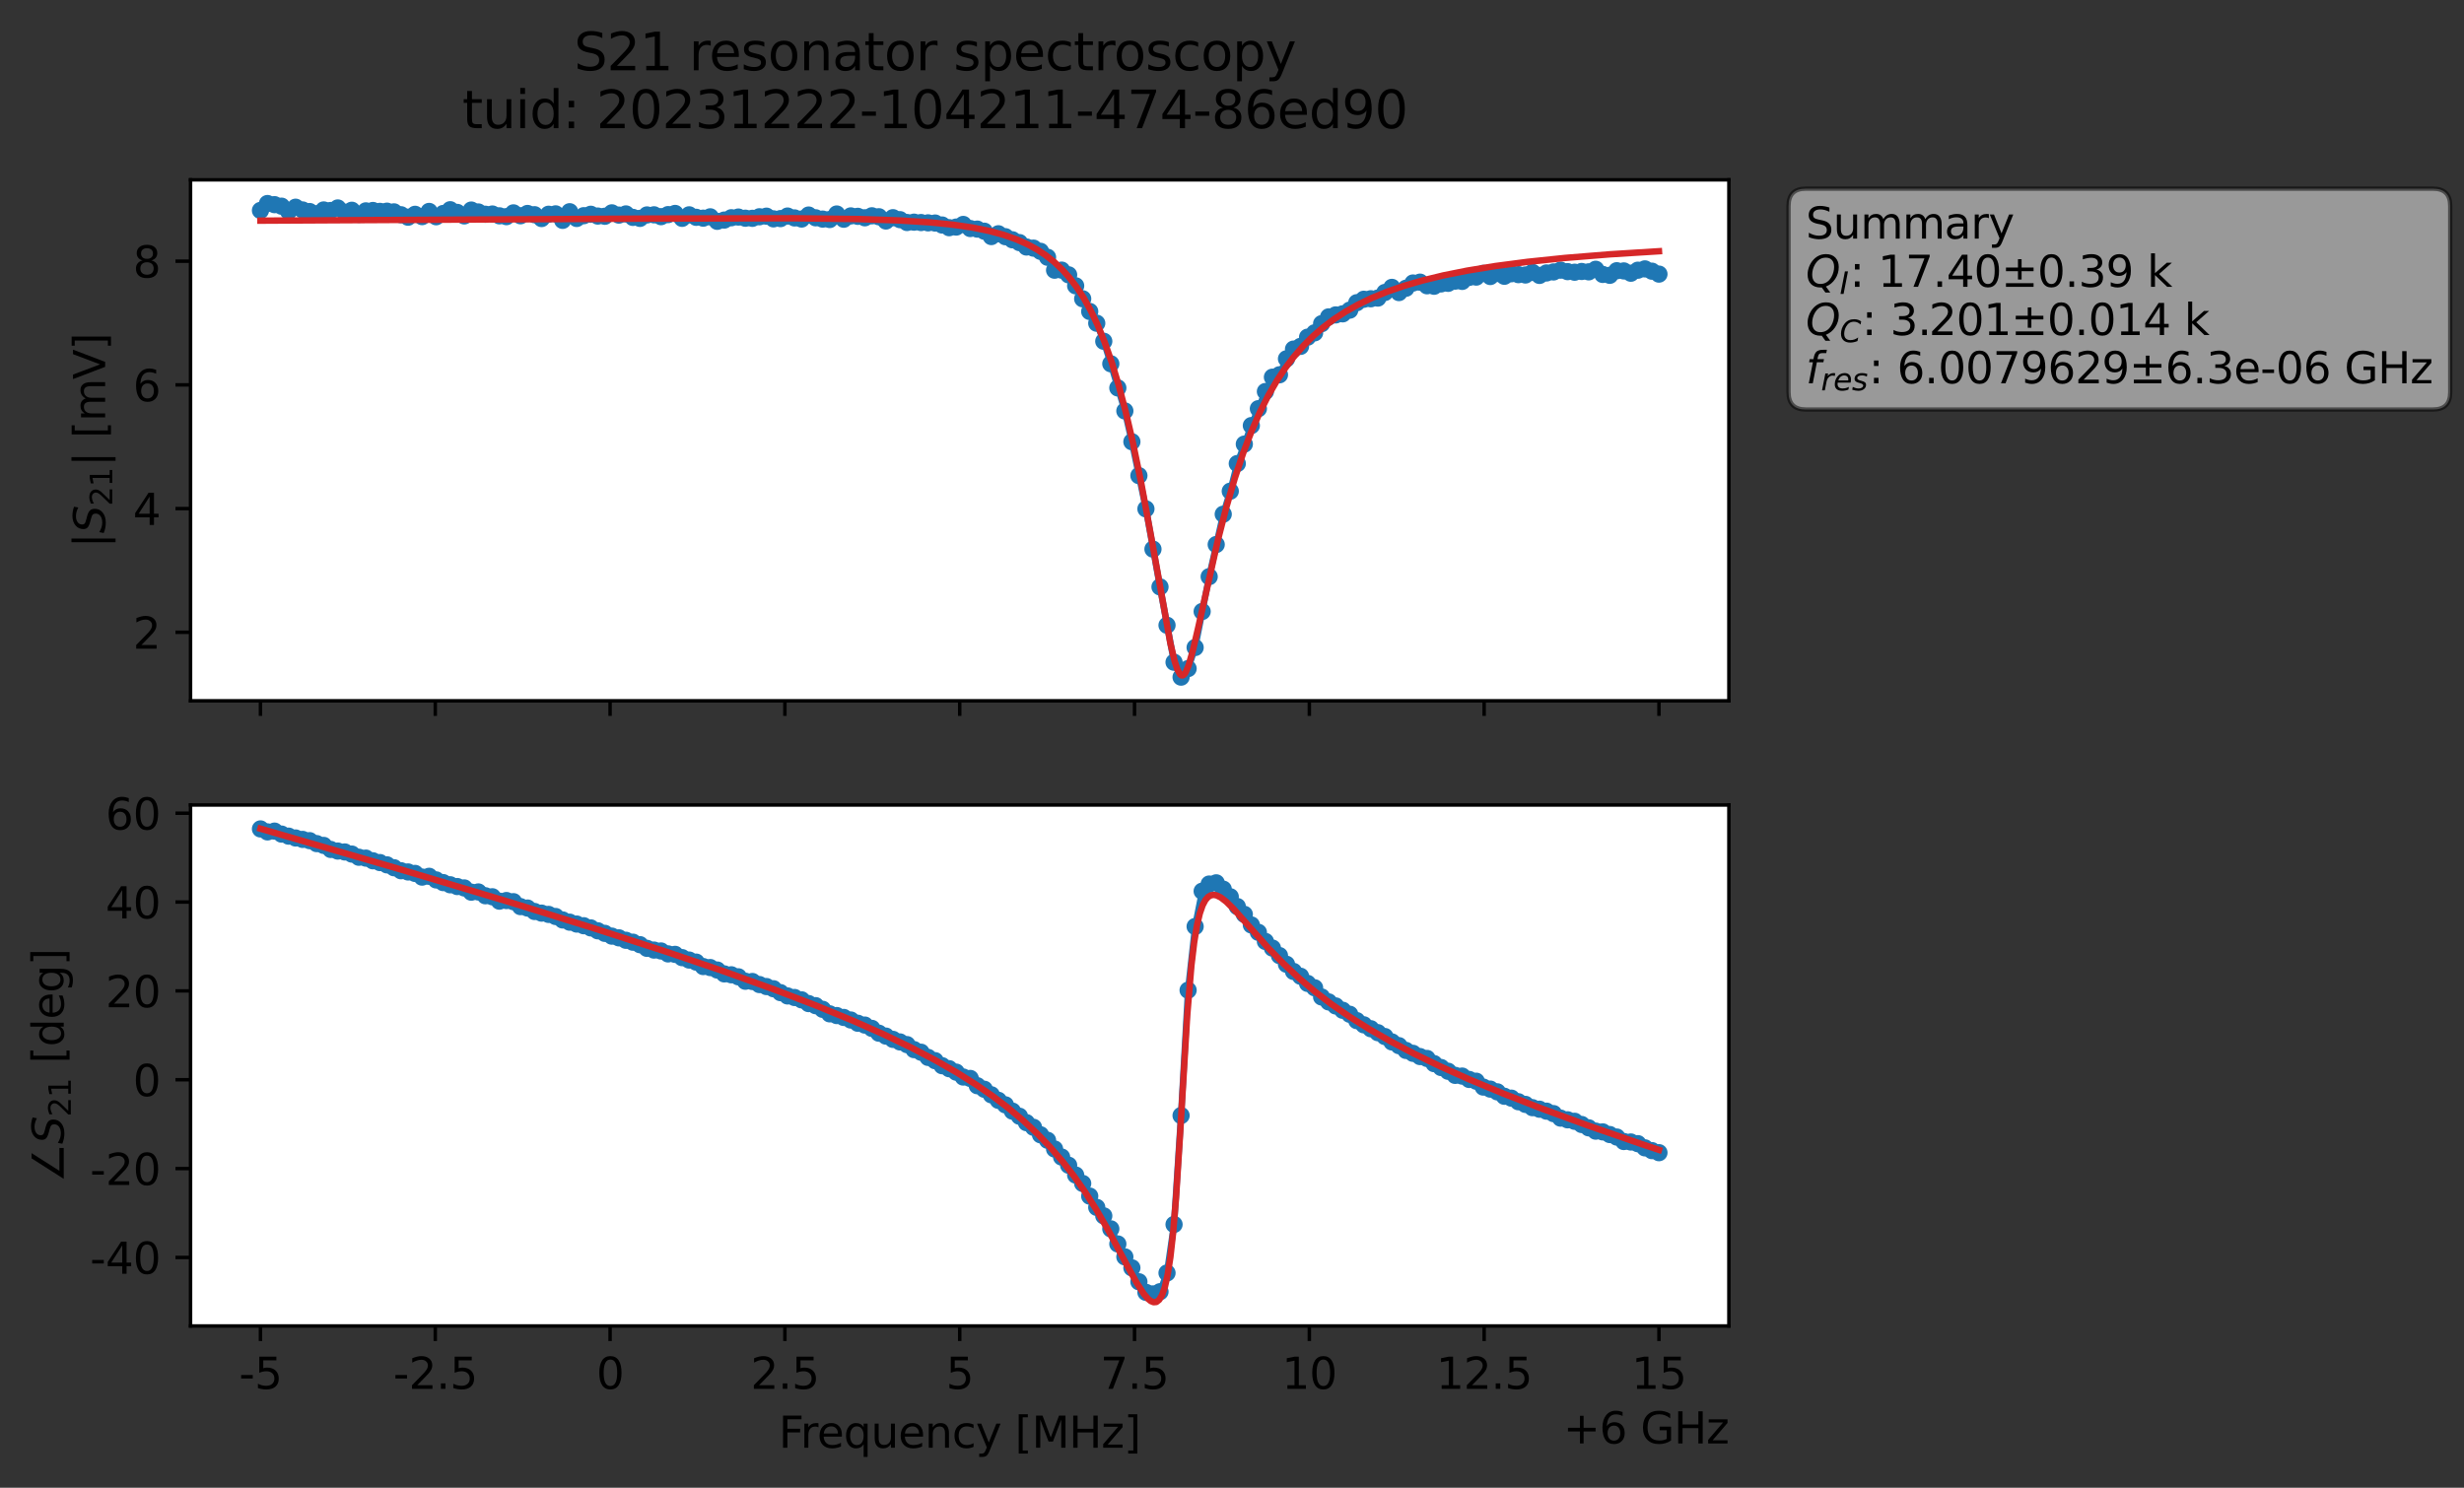 <?xml version="1.0" encoding="utf-8" standalone="no"?>
<!DOCTYPE svg PUBLIC "-//W3C//DTD SVG 1.1//EN"
  "http://www.w3.org/Graphics/SVG/1.1/DTD/svg11.dtd">
<svg xmlns:xlink="http://www.w3.org/1999/xlink" width="572.009pt" height="345.428pt" viewBox="0 0 572.009 345.428" xmlns="http://www.w3.org/2000/svg" version="1.1">
 <rect x="0" y="0" width="572.009" height="345.428" fill="#333333" stroke="none"/>
 <defs>
  <style type="text/css">*{stroke-linejoin: round; stroke-linecap: butt}</style>
 </defs>
 <g id="figure_1">
  <g id="patch_1">
   <path d="M 0 345.428 
L 572.009 345.428 
L 572.009 -0 
L 0 -0 
L 0 345.428 
z
" style="fill: none; opacity: 0"/>
  </g>
  <g id="axes_1">
   <g id="patch_2">
    <path d="M 44.233 162.72 
L 401.353 162.72 
L 401.353 41.76 
L 44.233 41.76 
z
" style="fill: #ffffff"/>
   </g>
   <g id="matplotlib.axis_1">
    <g id="xtick_1">
     <g id="line2d_1">
      <defs>
       <path id="mcd6df646db" d="M 0 0 
L 0 3.5 
" style="stroke: #000000; stroke-width: 0.8"/>
      </defs>
      <g>
       <use xlink:href="#mcd6df646db" x="60.466" y="162.72" style="stroke: #000000; stroke-width: 0.8"/>
      </g>
     </g>
    </g>
    <g id="xtick_2">
     <g id="line2d_2">
      <g>
       <use xlink:href="#mcd6df646db" x="101.047" y="162.72" style="stroke: #000000; stroke-width: 0.8"/>
      </g>
     </g>
    </g>
    <g id="xtick_3">
     <g id="line2d_3">
      <g>
       <use xlink:href="#mcd6df646db" x="141.629" y="162.72" style="stroke: #000000; stroke-width: 0.8"/>
      </g>
     </g>
    </g>
    <g id="xtick_4">
     <g id="line2d_4">
      <g>
       <use xlink:href="#mcd6df646db" x="182.211" y="162.72" style="stroke: #000000; stroke-width: 0.8"/>
      </g>
     </g>
    </g>
    <g id="xtick_5">
     <g id="line2d_5">
      <g>
       <use xlink:href="#mcd6df646db" x="222.793" y="162.72" style="stroke: #000000; stroke-width: 0.8"/>
      </g>
     </g>
    </g>
    <g id="xtick_6">
     <g id="line2d_6">
      <g>
       <use xlink:href="#mcd6df646db" x="263.375" y="162.72" style="stroke: #000000; stroke-width: 0.8"/>
      </g>
     </g>
    </g>
    <g id="xtick_7">
     <g id="line2d_7">
      <g>
       <use xlink:href="#mcd6df646db" x="303.956" y="162.72" style="stroke: #000000; stroke-width: 0.8"/>
      </g>
     </g>
    </g>
    <g id="xtick_8">
     <g id="line2d_8">
      <g>
       <use xlink:href="#mcd6df646db" x="344.538" y="162.72" style="stroke: #000000; stroke-width: 0.8"/>
      </g>
     </g>
    </g>
    <g id="xtick_9">
     <g id="line2d_9">
      <g>
       <use xlink:href="#mcd6df646db" x="385.12" y="162.72" style="stroke: #000000; stroke-width: 0.8"/>
      </g>
     </g>
    </g>
   </g>
   <g id="matplotlib.axis_2">
    <g id="ytick_1">
     <g id="line2d_10">
      <defs>
       <path id="m368a280a4f" d="M 0 0 
L -3.5 0 
" style="stroke: #000000; stroke-width: 0.8"/>
      </defs>
      <g>
       <use xlink:href="#m368a280a4f" x="44.233" y="146.809" style="stroke: #000000; stroke-width: 0.8"/>
      </g>
     </g>
     <g id="text_1">
      <!-- 2 -->
      <g transform="translate(30.87 150.608) scale(0.1 -0.1)">
       <defs>
        <path id="DejaVuSans-32" d="M 1228 531 
L 3431 531 
L 3431 0 
L 469 0 
L 469 531 
Q 828 903 1448 1529 
Q 2069 2156 2228 2338 
Q 2531 2678 2651 2914 
Q 2772 3150 2772 3378 
Q 2772 3750 2511 3984 
Q 2250 4219 1831 4219 
Q 1534 4219 1204 4116 
Q 875 4013 500 3803 
L 500 4441 
Q 881 4594 1212 4672 
Q 1544 4750 1819 4750 
Q 2544 4750 2975 4387 
Q 3406 4025 3406 3419 
Q 3406 3131 3298 2873 
Q 3191 2616 2906 2266 
Q 2828 2175 2409 1742 
Q 1991 1309 1228 531 
z
" transform="scale(0.016)"/>
       </defs>
       <use xlink:href="#DejaVuSans-32"/>
      </g>
     </g>
    </g>
    <g id="ytick_2">
     <g id="line2d_11">
      <g>
       <use xlink:href="#m368a280a4f" x="44.233" y="118.085" style="stroke: #000000; stroke-width: 0.8"/>
      </g>
     </g>
     <g id="text_2">
      <!-- 4 -->
      <g transform="translate(30.87 121.885) scale(0.1 -0.1)">
       <defs>
        <path id="DejaVuSans-34" d="M 2419 4116 
L 825 1625 
L 2419 1625 
L 2419 4116 
z
M 2253 4666 
L 3047 4666 
L 3047 1625 
L 3713 1625 
L 3713 1100 
L 3047 1100 
L 3047 0 
L 2419 0 
L 2419 1100 
L 313 1100 
L 313 1709 
L 2253 4666 
z
" transform="scale(0.016)"/>
       </defs>
       <use xlink:href="#DejaVuSans-34"/>
      </g>
     </g>
    </g>
    <g id="ytick_3">
     <g id="line2d_12">
      <g>
       <use xlink:href="#m368a280a4f" x="44.233" y="89.362" style="stroke: #000000; stroke-width: 0.8"/>
      </g>
     </g>
     <g id="text_3">
      <!-- 6 -->
      <g transform="translate(30.87 93.161) scale(0.1 -0.1)">
       <defs>
        <path id="DejaVuSans-36" d="M 2113 2584 
Q 1688 2584 1439 2293 
Q 1191 2003 1191 1497 
Q 1191 994 1439 701 
Q 1688 409 2113 409 
Q 2538 409 2786 701 
Q 3034 994 3034 1497 
Q 3034 2003 2786 2293 
Q 2538 2584 2113 2584 
z
M 3366 4563 
L 3366 3988 
Q 3128 4100 2886 4159 
Q 2644 4219 2406 4219 
Q 1781 4219 1451 3797 
Q 1122 3375 1075 2522 
Q 1259 2794 1537 2939 
Q 1816 3084 2150 3084 
Q 2853 3084 3261 2657 
Q 3669 2231 3669 1497 
Q 3669 778 3244 343 
Q 2819 -91 2113 -91 
Q 1303 -91 875 529 
Q 447 1150 447 2328 
Q 447 3434 972 4092 
Q 1497 4750 2381 4750 
Q 2619 4750 2861 4703 
Q 3103 4656 3366 4563 
z
" transform="scale(0.016)"/>
       </defs>
       <use xlink:href="#DejaVuSans-36"/>
      </g>
     </g>
    </g>
    <g id="ytick_4">
     <g id="line2d_13">
      <g>
       <use xlink:href="#m368a280a4f" x="44.233" y="60.639" style="stroke: #000000; stroke-width: 0.8"/>
      </g>
     </g>
     <g id="text_4">
      <!-- 8 -->
      <g transform="translate(30.87 64.438) scale(0.1 -0.1)">
       <defs>
        <path id="DejaVuSans-38" d="M 2034 2216 
Q 1584 2216 1326 1975 
Q 1069 1734 1069 1313 
Q 1069 891 1326 650 
Q 1584 409 2034 409 
Q 2484 409 2743 651 
Q 3003 894 3003 1313 
Q 3003 1734 2745 1975 
Q 2488 2216 2034 2216 
z
M 1403 2484 
Q 997 2584 770 2862 
Q 544 3141 544 3541 
Q 544 4100 942 4425 
Q 1341 4750 2034 4750 
Q 2731 4750 3128 4425 
Q 3525 4100 3525 3541 
Q 3525 3141 3298 2862 
Q 3072 2584 2669 2484 
Q 3125 2378 3379 2068 
Q 3634 1759 3634 1313 
Q 3634 634 3220 271 
Q 2806 -91 2034 -91 
Q 1263 -91 848 271 
Q 434 634 434 1313 
Q 434 1759 690 2068 
Q 947 2378 1403 2484 
z
M 1172 3481 
Q 1172 3119 1398 2916 
Q 1625 2713 2034 2713 
Q 2441 2713 2670 2916 
Q 2900 3119 2900 3481 
Q 2900 3844 2670 4047 
Q 2441 4250 2034 4250 
Q 1625 4250 1398 4047 
Q 1172 3844 1172 3481 
z
" transform="scale(0.016)"/>
       </defs>
       <use xlink:href="#DejaVuSans-38"/>
      </g>
     </g>
    </g>
    <g id="text_5">
     <!-- $|S_{21}|$ [mV] -->
     <g transform="translate(24.47 127.19) rotate(-90) scale(0.1 -0.1)">
      <defs>
       <path id="DejaVuSans-7c" d="M 1344 4891 
L 1344 -1509 
L 813 -1509 
L 813 4891 
L 1344 4891 
z
" transform="scale(0.016)"/>
       <path id="DejaVuSans-Oblique-53" d="M 3859 4513 
L 3738 3897 
Q 3422 4066 3111 4152 
Q 2800 4238 2509 4238 
Q 1944 4238 1609 3991 
Q 1275 3744 1275 3334 
Q 1275 3109 1398 2989 
Q 1522 2869 2034 2731 
L 2413 2638 
Q 3053 2472 3303 2217 
Q 3553 1963 3553 1503 
Q 3553 797 2998 353 
Q 2444 -91 1538 -91 
Q 1166 -91 791 -17 
Q 416 56 38 206 
L 166 856 
Q 513 641 861 531 
Q 1209 422 1556 422 
Q 2147 422 2503 684 
Q 2859 947 2859 1369 
Q 2859 1650 2717 1795 
Q 2575 1941 2106 2059 
L 1728 2156 
Q 1081 2325 845 2545 
Q 609 2766 609 3163 
Q 609 3859 1145 4304 
Q 1681 4750 2541 4750 
Q 2875 4750 3203 4690 
Q 3531 4631 3859 4513 
z
" transform="scale(0.016)"/>
       <path id="DejaVuSans-31" d="M 794 531 
L 1825 531 
L 1825 4091 
L 703 3866 
L 703 4441 
L 1819 4666 
L 2450 4666 
L 2450 531 
L 3481 531 
L 3481 0 
L 794 0 
L 794 531 
z
" transform="scale(0.016)"/>
       <path id="DejaVuSans-20" transform="scale(0.016)"/>
       <path id="DejaVuSans-5b" d="M 550 4863 
L 1875 4863 
L 1875 4416 
L 1125 4416 
L 1125 -397 
L 1875 -397 
L 1875 -844 
L 550 -844 
L 550 4863 
z
" transform="scale(0.016)"/>
       <path id="DejaVuSans-6d" d="M 3328 2828 
Q 3544 3216 3844 3400 
Q 4144 3584 4550 3584 
Q 5097 3584 5394 3201 
Q 5691 2819 5691 2113 
L 5691 0 
L 5113 0 
L 5113 2094 
Q 5113 2597 4934 2840 
Q 4756 3084 4391 3084 
Q 3944 3084 3684 2787 
Q 3425 2491 3425 1978 
L 3425 0 
L 2847 0 
L 2847 2094 
Q 2847 2600 2669 2842 
Q 2491 3084 2119 3084 
Q 1678 3084 1418 2786 
Q 1159 2488 1159 1978 
L 1159 0 
L 581 0 
L 581 3500 
L 1159 3500 
L 1159 2956 
Q 1356 3278 1631 3431 
Q 1906 3584 2284 3584 
Q 2666 3584 2933 3390 
Q 3200 3197 3328 2828 
z
" transform="scale(0.016)"/>
       <path id="DejaVuSans-56" d="M 1831 0 
L 50 4666 
L 709 4666 
L 2188 738 
L 3669 4666 
L 4325 4666 
L 2547 0 
L 1831 0 
z
" transform="scale(0.016)"/>
       <path id="DejaVuSans-5d" d="M 1947 4863 
L 1947 -844 
L 622 -844 
L 622 -397 
L 1369 -397 
L 1369 4416 
L 622 4416 
L 622 4863 
L 1947 4863 
z
" transform="scale(0.016)"/>
      </defs>
      <use xlink:href="#DejaVuSans-7c" transform="translate(0 0.578)"/>
      <use xlink:href="#DejaVuSans-Oblique-53" transform="translate(33.691 0.578)"/>
      <use xlink:href="#DejaVuSans-32" transform="translate(97.168 -15.828) scale(0.7)"/>
      <use xlink:href="#DejaVuSans-31" transform="translate(141.704 -15.828) scale(0.7)"/>
      <use xlink:href="#DejaVuSans-7c" transform="translate(188.975 0.578)"/>
      <use xlink:href="#DejaVuSans-20" transform="translate(222.666 0.578)"/>
      <use xlink:href="#DejaVuSans-5b" transform="translate(254.453 0.578)"/>
      <use xlink:href="#DejaVuSans-6d" transform="translate(293.467 0.578)"/>
      <use xlink:href="#DejaVuSans-56" transform="translate(390.879 0.578)"/>
      <use xlink:href="#DejaVuSans-5d" transform="translate(459.287 0.578)"/>
     </g>
    </g>
   </g>
   <g id="line2d_14">
    <path d="M 60.466 48.862 
L 62.097 47.258 
L 65.36 47.873 
L 66.991 49.078 
L 68.623 48.113 
L 70.254 48.753 
L 71.886 49.12 
L 73.517 49.637 
L 75.148 48.75 
L 76.78 48.877 
L 78.411 48.287 
L 80.043 49.268 
L 81.674 48.82 
L 83.306 49.772 
L 84.937 48.962 
L 86.568 48.873 
L 88.2 49.08 
L 89.831 49.033 
L 91.463 49.196 
L 94.726 50.43 
L 96.357 49.761 
L 97.988 50.294 
L 99.62 49.092 
L 101.251 50.325 
L 102.883 49.574 
L 104.514 48.696 
L 106.146 49.319 
L 107.777 50.128 
L 109.408 48.773 
L 112.671 49.745 
L 114.303 49.692 
L 115.934 50.111 
L 117.566 50.301 
L 119.197 49.428 
L 120.828 50.096 
L 122.46 49.566 
L 124.091 49.853 
L 125.723 50.741 
L 127.354 49.748 
L 128.986 49.658 
L 130.617 51.165 
L 132.248 49.16 
L 133.88 50.723 
L 135.511 50.08 
L 137.143 49.751 
L 138.774 50.166 
L 140.406 50.213 
L 142.037 49.422 
L 143.668 49.944 
L 145.3 49.673 
L 146.931 50.476 
L 148.563 50.704 
L 150.194 49.908 
L 151.826 49.878 
L 153.457 50.305 
L 155.088 49.832 
L 156.72 49.56 
L 158.351 50.695 
L 159.983 49.882 
L 161.614 50.458 
L 163.246 50.654 
L 164.877 50.344 
L 166.508 51.386 
L 168.14 51.097 
L 169.771 50.557 
L 171.403 50.397 
L 173.034 50.665 
L 174.666 50.692 
L 176.297 50.331 
L 177.928 50.192 
L 179.56 50.813 
L 181.191 50.755 
L 182.823 50.164 
L 184.454 50.6 
L 186.086 50.855 
L 187.717 49.931 
L 189.349 50.569 
L 190.98 50.872 
L 192.611 50.969 
L 194.243 49.689 
L 195.874 50.9 
L 197.506 50.132 
L 199.137 50.232 
L 200.769 50.566 
L 202.4 50.104 
L 204.031 50.326 
L 205.663 51.312 
L 207.294 50.544 
L 208.926 51.003 
L 210.557 51.662 
L 212.189 51.584 
L 217.083 51.787 
L 218.714 52.247 
L 220.346 52.866 
L 221.977 52.722 
L 223.609 52.112 
L 225.24 53.06 
L 226.871 53.195 
L 228.503 53.68 
L 230.134 54.928 
L 231.766 54.278 
L 236.66 56.33 
L 238.291 57.352 
L 239.923 57.613 
L 241.554 58.356 
L 243.186 59.731 
L 244.817 62.735 
L 246.449 62.718 
L 248.08 63.816 
L 249.711 66.358 
L 252.974 72.318 
L 254.606 75.05 
L 256.237 79.243 
L 257.869 84.466 
L 261.131 95.416 
L 262.763 102.566 
L 266.026 118.16 
L 269.289 136.271 
L 272.551 153.762 
L 274.183 157.222 
L 275.814 155.238 
L 277.446 150.346 
L 280.709 133.892 
L 283.971 119.391 
L 285.603 114.047 
L 287.234 107.633 
L 290.497 98.812 
L 293.76 90.91 
L 295.391 87.575 
L 297.023 87.019 
L 298.654 83.311 
L 300.286 81.058 
L 301.917 80.422 
L 303.549 78.29 
L 305.18 77.277 
L 306.811 75.154 
L 308.443 73.574 
L 310.074 73.119 
L 311.706 72.866 
L 313.337 72.008 
L 314.969 70.284 
L 316.6 69.485 
L 319.863 69.207 
L 323.126 66.726 
L 324.757 67.932 
L 326.389 66.925 
L 328.02 65.71 
L 329.651 65.515 
L 331.283 66.352 
L 332.914 66.463 
L 334.546 65.919 
L 336.177 65.787 
L 337.809 65.275 
L 339.44 65.338 
L 341.071 64.402 
L 342.703 64.335 
L 344.334 63.47 
L 345.966 64.203 
L 347.597 63.486 
L 349.229 64.147 
L 350.86 63.559 
L 352.491 63.768 
L 354.123 63.847 
L 355.754 63.243 
L 357.386 63.949 
L 359.017 63.378 
L 360.649 63.144 
L 362.28 62.726 
L 363.911 63.069 
L 365.543 63.206 
L 367.174 63.033 
L 368.806 63.119 
L 370.437 62.521 
L 372.069 63.72 
L 373.7 63.924 
L 375.332 62.858 
L 376.963 62.905 
L 378.594 63.438 
L 380.226 62.738 
L 381.857 62.432 
L 383.489 62.964 
L 385.12 63.643 
L 385.12 63.643 
" clip-path="url(#pd48f2b90dc)" style="fill: none; stroke: #1f77b4; stroke-width: 1.5; stroke-linecap: square"/>
    <defs>
     <path id="m5619ca987e" d="M 0 1.5 
C 0.398 1.5 0.779 1.342 1.061 1.061 
C 1.342 0.779 1.5 0.398 1.5 0 
C 1.5 -0.398 1.342 -0.779 1.061 -1.061 
C 0.779 -1.342 0.398 -1.5 0 -1.5 
C -0.398 -1.5 -0.779 -1.342 -1.061 -1.061 
C -1.342 -0.779 -1.5 -0.398 -1.5 0 
C -1.5 0.398 -1.342 0.779 -1.061 1.061 
C -0.779 1.342 -0.398 1.5 0 1.5 
z
" style="stroke: #1f77b4"/>
    </defs>
    <g clip-path="url(#pd48f2b90dc)">
     <use xlink:href="#m5619ca987e" x="60.466" y="48.862" style="fill: #1f77b4; stroke: #1f77b4"/>
     <use xlink:href="#m5619ca987e" x="62.097" y="47.258" style="fill: #1f77b4; stroke: #1f77b4"/>
     <use xlink:href="#m5619ca987e" x="63.728" y="47.518" style="fill: #1f77b4; stroke: #1f77b4"/>
     <use xlink:href="#m5619ca987e" x="65.36" y="47.873" style="fill: #1f77b4; stroke: #1f77b4"/>
     <use xlink:href="#m5619ca987e" x="66.991" y="49.078" style="fill: #1f77b4; stroke: #1f77b4"/>
     <use xlink:href="#m5619ca987e" x="68.623" y="48.113" style="fill: #1f77b4; stroke: #1f77b4"/>
     <use xlink:href="#m5619ca987e" x="70.254" y="48.753" style="fill: #1f77b4; stroke: #1f77b4"/>
     <use xlink:href="#m5619ca987e" x="71.886" y="49.12" style="fill: #1f77b4; stroke: #1f77b4"/>
     <use xlink:href="#m5619ca987e" x="73.517" y="49.637" style="fill: #1f77b4; stroke: #1f77b4"/>
     <use xlink:href="#m5619ca987e" x="75.148" y="48.75" style="fill: #1f77b4; stroke: #1f77b4"/>
     <use xlink:href="#m5619ca987e" x="76.78" y="48.877" style="fill: #1f77b4; stroke: #1f77b4"/>
     <use xlink:href="#m5619ca987e" x="78.411" y="48.287" style="fill: #1f77b4; stroke: #1f77b4"/>
     <use xlink:href="#m5619ca987e" x="80.043" y="49.268" style="fill: #1f77b4; stroke: #1f77b4"/>
     <use xlink:href="#m5619ca987e" x="81.674" y="48.82" style="fill: #1f77b4; stroke: #1f77b4"/>
     <use xlink:href="#m5619ca987e" x="83.306" y="49.772" style="fill: #1f77b4; stroke: #1f77b4"/>
     <use xlink:href="#m5619ca987e" x="84.937" y="48.962" style="fill: #1f77b4; stroke: #1f77b4"/>
     <use xlink:href="#m5619ca987e" x="86.568" y="48.873" style="fill: #1f77b4; stroke: #1f77b4"/>
     <use xlink:href="#m5619ca987e" x="88.2" y="49.08" style="fill: #1f77b4; stroke: #1f77b4"/>
     <use xlink:href="#m5619ca987e" x="89.831" y="49.033" style="fill: #1f77b4; stroke: #1f77b4"/>
     <use xlink:href="#m5619ca987e" x="91.463" y="49.196" style="fill: #1f77b4; stroke: #1f77b4"/>
     <use xlink:href="#m5619ca987e" x="93.094" y="49.863" style="fill: #1f77b4; stroke: #1f77b4"/>
     <use xlink:href="#m5619ca987e" x="94.726" y="50.43" style="fill: #1f77b4; stroke: #1f77b4"/>
     <use xlink:href="#m5619ca987e" x="96.357" y="49.761" style="fill: #1f77b4; stroke: #1f77b4"/>
     <use xlink:href="#m5619ca987e" x="97.988" y="50.294" style="fill: #1f77b4; stroke: #1f77b4"/>
     <use xlink:href="#m5619ca987e" x="99.62" y="49.092" style="fill: #1f77b4; stroke: #1f77b4"/>
     <use xlink:href="#m5619ca987e" x="101.251" y="50.325" style="fill: #1f77b4; stroke: #1f77b4"/>
     <use xlink:href="#m5619ca987e" x="102.883" y="49.574" style="fill: #1f77b4; stroke: #1f77b4"/>
     <use xlink:href="#m5619ca987e" x="104.514" y="48.696" style="fill: #1f77b4; stroke: #1f77b4"/>
     <use xlink:href="#m5619ca987e" x="106.146" y="49.319" style="fill: #1f77b4; stroke: #1f77b4"/>
     <use xlink:href="#m5619ca987e" x="107.777" y="50.128" style="fill: #1f77b4; stroke: #1f77b4"/>
     <use xlink:href="#m5619ca987e" x="109.408" y="48.773" style="fill: #1f77b4; stroke: #1f77b4"/>
     <use xlink:href="#m5619ca987e" x="111.04" y="49.217" style="fill: #1f77b4; stroke: #1f77b4"/>
     <use xlink:href="#m5619ca987e" x="112.671" y="49.745" style="fill: #1f77b4; stroke: #1f77b4"/>
     <use xlink:href="#m5619ca987e" x="114.303" y="49.692" style="fill: #1f77b4; stroke: #1f77b4"/>
     <use xlink:href="#m5619ca987e" x="115.934" y="50.111" style="fill: #1f77b4; stroke: #1f77b4"/>
     <use xlink:href="#m5619ca987e" x="117.566" y="50.301" style="fill: #1f77b4; stroke: #1f77b4"/>
     <use xlink:href="#m5619ca987e" x="119.197" y="49.428" style="fill: #1f77b4; stroke: #1f77b4"/>
     <use xlink:href="#m5619ca987e" x="120.828" y="50.096" style="fill: #1f77b4; stroke: #1f77b4"/>
     <use xlink:href="#m5619ca987e" x="122.46" y="49.566" style="fill: #1f77b4; stroke: #1f77b4"/>
     <use xlink:href="#m5619ca987e" x="124.091" y="49.853" style="fill: #1f77b4; stroke: #1f77b4"/>
     <use xlink:href="#m5619ca987e" x="125.723" y="50.741" style="fill: #1f77b4; stroke: #1f77b4"/>
     <use xlink:href="#m5619ca987e" x="127.354" y="49.748" style="fill: #1f77b4; stroke: #1f77b4"/>
     <use xlink:href="#m5619ca987e" x="128.986" y="49.658" style="fill: #1f77b4; stroke: #1f77b4"/>
     <use xlink:href="#m5619ca987e" x="130.617" y="51.165" style="fill: #1f77b4; stroke: #1f77b4"/>
     <use xlink:href="#m5619ca987e" x="132.248" y="49.16" style="fill: #1f77b4; stroke: #1f77b4"/>
     <use xlink:href="#m5619ca987e" x="133.88" y="50.723" style="fill: #1f77b4; stroke: #1f77b4"/>
     <use xlink:href="#m5619ca987e" x="135.511" y="50.08" style="fill: #1f77b4; stroke: #1f77b4"/>
     <use xlink:href="#m5619ca987e" x="137.143" y="49.751" style="fill: #1f77b4; stroke: #1f77b4"/>
     <use xlink:href="#m5619ca987e" x="138.774" y="50.166" style="fill: #1f77b4; stroke: #1f77b4"/>
     <use xlink:href="#m5619ca987e" x="140.406" y="50.213" style="fill: #1f77b4; stroke: #1f77b4"/>
     <use xlink:href="#m5619ca987e" x="142.037" y="49.422" style="fill: #1f77b4; stroke: #1f77b4"/>
     <use xlink:href="#m5619ca987e" x="143.668" y="49.944" style="fill: #1f77b4; stroke: #1f77b4"/>
     <use xlink:href="#m5619ca987e" x="145.3" y="49.673" style="fill: #1f77b4; stroke: #1f77b4"/>
     <use xlink:href="#m5619ca987e" x="146.931" y="50.476" style="fill: #1f77b4; stroke: #1f77b4"/>
     <use xlink:href="#m5619ca987e" x="148.563" y="50.704" style="fill: #1f77b4; stroke: #1f77b4"/>
     <use xlink:href="#m5619ca987e" x="150.194" y="49.908" style="fill: #1f77b4; stroke: #1f77b4"/>
     <use xlink:href="#m5619ca987e" x="151.826" y="49.878" style="fill: #1f77b4; stroke: #1f77b4"/>
     <use xlink:href="#m5619ca987e" x="153.457" y="50.305" style="fill: #1f77b4; stroke: #1f77b4"/>
     <use xlink:href="#m5619ca987e" x="155.088" y="49.832" style="fill: #1f77b4; stroke: #1f77b4"/>
     <use xlink:href="#m5619ca987e" x="156.72" y="49.56" style="fill: #1f77b4; stroke: #1f77b4"/>
     <use xlink:href="#m5619ca987e" x="158.351" y="50.695" style="fill: #1f77b4; stroke: #1f77b4"/>
     <use xlink:href="#m5619ca987e" x="159.983" y="49.882" style="fill: #1f77b4; stroke: #1f77b4"/>
     <use xlink:href="#m5619ca987e" x="161.614" y="50.458" style="fill: #1f77b4; stroke: #1f77b4"/>
     <use xlink:href="#m5619ca987e" x="163.246" y="50.654" style="fill: #1f77b4; stroke: #1f77b4"/>
     <use xlink:href="#m5619ca987e" x="164.877" y="50.344" style="fill: #1f77b4; stroke: #1f77b4"/>
     <use xlink:href="#m5619ca987e" x="166.508" y="51.386" style="fill: #1f77b4; stroke: #1f77b4"/>
     <use xlink:href="#m5619ca987e" x="168.14" y="51.097" style="fill: #1f77b4; stroke: #1f77b4"/>
     <use xlink:href="#m5619ca987e" x="169.771" y="50.557" style="fill: #1f77b4; stroke: #1f77b4"/>
     <use xlink:href="#m5619ca987e" x="171.403" y="50.397" style="fill: #1f77b4; stroke: #1f77b4"/>
     <use xlink:href="#m5619ca987e" x="173.034" y="50.665" style="fill: #1f77b4; stroke: #1f77b4"/>
     <use xlink:href="#m5619ca987e" x="174.666" y="50.692" style="fill: #1f77b4; stroke: #1f77b4"/>
     <use xlink:href="#m5619ca987e" x="176.297" y="50.331" style="fill: #1f77b4; stroke: #1f77b4"/>
     <use xlink:href="#m5619ca987e" x="177.928" y="50.192" style="fill: #1f77b4; stroke: #1f77b4"/>
     <use xlink:href="#m5619ca987e" x="179.56" y="50.813" style="fill: #1f77b4; stroke: #1f77b4"/>
     <use xlink:href="#m5619ca987e" x="181.191" y="50.755" style="fill: #1f77b4; stroke: #1f77b4"/>
     <use xlink:href="#m5619ca987e" x="182.823" y="50.164" style="fill: #1f77b4; stroke: #1f77b4"/>
     <use xlink:href="#m5619ca987e" x="184.454" y="50.6" style="fill: #1f77b4; stroke: #1f77b4"/>
     <use xlink:href="#m5619ca987e" x="186.086" y="50.855" style="fill: #1f77b4; stroke: #1f77b4"/>
     <use xlink:href="#m5619ca987e" x="187.717" y="49.931" style="fill: #1f77b4; stroke: #1f77b4"/>
     <use xlink:href="#m5619ca987e" x="189.349" y="50.569" style="fill: #1f77b4; stroke: #1f77b4"/>
     <use xlink:href="#m5619ca987e" x="190.98" y="50.872" style="fill: #1f77b4; stroke: #1f77b4"/>
     <use xlink:href="#m5619ca987e" x="192.611" y="50.969" style="fill: #1f77b4; stroke: #1f77b4"/>
     <use xlink:href="#m5619ca987e" x="194.243" y="49.689" style="fill: #1f77b4; stroke: #1f77b4"/>
     <use xlink:href="#m5619ca987e" x="195.874" y="50.9" style="fill: #1f77b4; stroke: #1f77b4"/>
     <use xlink:href="#m5619ca987e" x="197.506" y="50.132" style="fill: #1f77b4; stroke: #1f77b4"/>
     <use xlink:href="#m5619ca987e" x="199.137" y="50.232" style="fill: #1f77b4; stroke: #1f77b4"/>
     <use xlink:href="#m5619ca987e" x="200.769" y="50.566" style="fill: #1f77b4; stroke: #1f77b4"/>
     <use xlink:href="#m5619ca987e" x="202.4" y="50.104" style="fill: #1f77b4; stroke: #1f77b4"/>
     <use xlink:href="#m5619ca987e" x="204.031" y="50.326" style="fill: #1f77b4; stroke: #1f77b4"/>
     <use xlink:href="#m5619ca987e" x="205.663" y="51.312" style="fill: #1f77b4; stroke: #1f77b4"/>
     <use xlink:href="#m5619ca987e" x="207.294" y="50.544" style="fill: #1f77b4; stroke: #1f77b4"/>
     <use xlink:href="#m5619ca987e" x="208.926" y="51.003" style="fill: #1f77b4; stroke: #1f77b4"/>
     <use xlink:href="#m5619ca987e" x="210.557" y="51.662" style="fill: #1f77b4; stroke: #1f77b4"/>
     <use xlink:href="#m5619ca987e" x="212.189" y="51.584" style="fill: #1f77b4; stroke: #1f77b4"/>
     <use xlink:href="#m5619ca987e" x="213.82" y="51.674" style="fill: #1f77b4; stroke: #1f77b4"/>
     <use xlink:href="#m5619ca987e" x="215.451" y="51.743" style="fill: #1f77b4; stroke: #1f77b4"/>
     <use xlink:href="#m5619ca987e" x="217.083" y="51.787" style="fill: #1f77b4; stroke: #1f77b4"/>
     <use xlink:href="#m5619ca987e" x="218.714" y="52.247" style="fill: #1f77b4; stroke: #1f77b4"/>
     <use xlink:href="#m5619ca987e" x="220.346" y="52.866" style="fill: #1f77b4; stroke: #1f77b4"/>
     <use xlink:href="#m5619ca987e" x="221.977" y="52.722" style="fill: #1f77b4; stroke: #1f77b4"/>
     <use xlink:href="#m5619ca987e" x="223.609" y="52.112" style="fill: #1f77b4; stroke: #1f77b4"/>
     <use xlink:href="#m5619ca987e" x="225.24" y="53.06" style="fill: #1f77b4; stroke: #1f77b4"/>
     <use xlink:href="#m5619ca987e" x="226.871" y="53.195" style="fill: #1f77b4; stroke: #1f77b4"/>
     <use xlink:href="#m5619ca987e" x="228.503" y="53.68" style="fill: #1f77b4; stroke: #1f77b4"/>
     <use xlink:href="#m5619ca987e" x="230.134" y="54.928" style="fill: #1f77b4; stroke: #1f77b4"/>
     <use xlink:href="#m5619ca987e" x="231.766" y="54.278" style="fill: #1f77b4; stroke: #1f77b4"/>
     <use xlink:href="#m5619ca987e" x="233.397" y="54.959" style="fill: #1f77b4; stroke: #1f77b4"/>
     <use xlink:href="#m5619ca987e" x="235.029" y="55.678" style="fill: #1f77b4; stroke: #1f77b4"/>
     <use xlink:href="#m5619ca987e" x="236.66" y="56.33" style="fill: #1f77b4; stroke: #1f77b4"/>
     <use xlink:href="#m5619ca987e" x="238.291" y="57.352" style="fill: #1f77b4; stroke: #1f77b4"/>
     <use xlink:href="#m5619ca987e" x="239.923" y="57.613" style="fill: #1f77b4; stroke: #1f77b4"/>
     <use xlink:href="#m5619ca987e" x="241.554" y="58.356" style="fill: #1f77b4; stroke: #1f77b4"/>
     <use xlink:href="#m5619ca987e" x="243.186" y="59.731" style="fill: #1f77b4; stroke: #1f77b4"/>
     <use xlink:href="#m5619ca987e" x="244.817" y="62.735" style="fill: #1f77b4; stroke: #1f77b4"/>
     <use xlink:href="#m5619ca987e" x="246.449" y="62.718" style="fill: #1f77b4; stroke: #1f77b4"/>
     <use xlink:href="#m5619ca987e" x="248.08" y="63.816" style="fill: #1f77b4; stroke: #1f77b4"/>
     <use xlink:href="#m5619ca987e" x="249.711" y="66.358" style="fill: #1f77b4; stroke: #1f77b4"/>
     <use xlink:href="#m5619ca987e" x="251.343" y="69.373" style="fill: #1f77b4; stroke: #1f77b4"/>
     <use xlink:href="#m5619ca987e" x="252.974" y="72.318" style="fill: #1f77b4; stroke: #1f77b4"/>
     <use xlink:href="#m5619ca987e" x="254.606" y="75.05" style="fill: #1f77b4; stroke: #1f77b4"/>
     <use xlink:href="#m5619ca987e" x="256.237" y="79.243" style="fill: #1f77b4; stroke: #1f77b4"/>
     <use xlink:href="#m5619ca987e" x="257.869" y="84.466" style="fill: #1f77b4; stroke: #1f77b4"/>
     <use xlink:href="#m5619ca987e" x="259.5" y="90.071" style="fill: #1f77b4; stroke: #1f77b4"/>
     <use xlink:href="#m5619ca987e" x="261.131" y="95.416" style="fill: #1f77b4; stroke: #1f77b4"/>
     <use xlink:href="#m5619ca987e" x="262.763" y="102.566" style="fill: #1f77b4; stroke: #1f77b4"/>
     <use xlink:href="#m5619ca987e" x="264.394" y="110.436" style="fill: #1f77b4; stroke: #1f77b4"/>
     <use xlink:href="#m5619ca987e" x="266.026" y="118.16" style="fill: #1f77b4; stroke: #1f77b4"/>
     <use xlink:href="#m5619ca987e" x="267.657" y="127.502" style="fill: #1f77b4; stroke: #1f77b4"/>
     <use xlink:href="#m5619ca987e" x="269.289" y="136.271" style="fill: #1f77b4; stroke: #1f77b4"/>
     <use xlink:href="#m5619ca987e" x="270.92" y="145.175" style="fill: #1f77b4; stroke: #1f77b4"/>
     <use xlink:href="#m5619ca987e" x="272.551" y="153.762" style="fill: #1f77b4; stroke: #1f77b4"/>
     <use xlink:href="#m5619ca987e" x="274.183" y="157.222" style="fill: #1f77b4; stroke: #1f77b4"/>
     <use xlink:href="#m5619ca987e" x="275.814" y="155.238" style="fill: #1f77b4; stroke: #1f77b4"/>
     <use xlink:href="#m5619ca987e" x="277.446" y="150.346" style="fill: #1f77b4; stroke: #1f77b4"/>
     <use xlink:href="#m5619ca987e" x="279.077" y="141.981" style="fill: #1f77b4; stroke: #1f77b4"/>
     <use xlink:href="#m5619ca987e" x="280.709" y="133.892" style="fill: #1f77b4; stroke: #1f77b4"/>
     <use xlink:href="#m5619ca987e" x="282.34" y="126.432" style="fill: #1f77b4; stroke: #1f77b4"/>
     <use xlink:href="#m5619ca987e" x="283.971" y="119.391" style="fill: #1f77b4; stroke: #1f77b4"/>
     <use xlink:href="#m5619ca987e" x="285.603" y="114.047" style="fill: #1f77b4; stroke: #1f77b4"/>
     <use xlink:href="#m5619ca987e" x="287.234" y="107.633" style="fill: #1f77b4; stroke: #1f77b4"/>
     <use xlink:href="#m5619ca987e" x="288.866" y="103.12" style="fill: #1f77b4; stroke: #1f77b4"/>
     <use xlink:href="#m5619ca987e" x="290.497" y="98.812" style="fill: #1f77b4; stroke: #1f77b4"/>
     <use xlink:href="#m5619ca987e" x="292.129" y="94.891" style="fill: #1f77b4; stroke: #1f77b4"/>
     <use xlink:href="#m5619ca987e" x="293.76" y="90.91" style="fill: #1f77b4; stroke: #1f77b4"/>
     <use xlink:href="#m5619ca987e" x="295.391" y="87.575" style="fill: #1f77b4; stroke: #1f77b4"/>
     <use xlink:href="#m5619ca987e" x="297.023" y="87.019" style="fill: #1f77b4; stroke: #1f77b4"/>
     <use xlink:href="#m5619ca987e" x="298.654" y="83.311" style="fill: #1f77b4; stroke: #1f77b4"/>
     <use xlink:href="#m5619ca987e" x="300.286" y="81.058" style="fill: #1f77b4; stroke: #1f77b4"/>
     <use xlink:href="#m5619ca987e" x="301.917" y="80.422" style="fill: #1f77b4; stroke: #1f77b4"/>
     <use xlink:href="#m5619ca987e" x="303.549" y="78.29" style="fill: #1f77b4; stroke: #1f77b4"/>
     <use xlink:href="#m5619ca987e" x="305.18" y="77.277" style="fill: #1f77b4; stroke: #1f77b4"/>
     <use xlink:href="#m5619ca987e" x="306.811" y="75.154" style="fill: #1f77b4; stroke: #1f77b4"/>
     <use xlink:href="#m5619ca987e" x="308.443" y="73.574" style="fill: #1f77b4; stroke: #1f77b4"/>
     <use xlink:href="#m5619ca987e" x="310.074" y="73.119" style="fill: #1f77b4; stroke: #1f77b4"/>
     <use xlink:href="#m5619ca987e" x="311.706" y="72.866" style="fill: #1f77b4; stroke: #1f77b4"/>
     <use xlink:href="#m5619ca987e" x="313.337" y="72.008" style="fill: #1f77b4; stroke: #1f77b4"/>
     <use xlink:href="#m5619ca987e" x="314.969" y="70.284" style="fill: #1f77b4; stroke: #1f77b4"/>
     <use xlink:href="#m5619ca987e" x="316.6" y="69.485" style="fill: #1f77b4; stroke: #1f77b4"/>
     <use xlink:href="#m5619ca987e" x="318.231" y="69.368" style="fill: #1f77b4; stroke: #1f77b4"/>
     <use xlink:href="#m5619ca987e" x="319.863" y="69.207" style="fill: #1f77b4; stroke: #1f77b4"/>
     <use xlink:href="#m5619ca987e" x="321.494" y="67.91" style="fill: #1f77b4; stroke: #1f77b4"/>
     <use xlink:href="#m5619ca987e" x="323.126" y="66.726" style="fill: #1f77b4; stroke: #1f77b4"/>
     <use xlink:href="#m5619ca987e" x="324.757" y="67.932" style="fill: #1f77b4; stroke: #1f77b4"/>
     <use xlink:href="#m5619ca987e" x="326.389" y="66.925" style="fill: #1f77b4; stroke: #1f77b4"/>
     <use xlink:href="#m5619ca987e" x="328.02" y="65.71" style="fill: #1f77b4; stroke: #1f77b4"/>
     <use xlink:href="#m5619ca987e" x="329.651" y="65.515" style="fill: #1f77b4; stroke: #1f77b4"/>
     <use xlink:href="#m5619ca987e" x="331.283" y="66.352" style="fill: #1f77b4; stroke: #1f77b4"/>
     <use xlink:href="#m5619ca987e" x="332.914" y="66.463" style="fill: #1f77b4; stroke: #1f77b4"/>
     <use xlink:href="#m5619ca987e" x="334.546" y="65.919" style="fill: #1f77b4; stroke: #1f77b4"/>
     <use xlink:href="#m5619ca987e" x="336.177" y="65.787" style="fill: #1f77b4; stroke: #1f77b4"/>
     <use xlink:href="#m5619ca987e" x="337.809" y="65.275" style="fill: #1f77b4; stroke: #1f77b4"/>
     <use xlink:href="#m5619ca987e" x="339.44" y="65.338" style="fill: #1f77b4; stroke: #1f77b4"/>
     <use xlink:href="#m5619ca987e" x="341.071" y="64.402" style="fill: #1f77b4; stroke: #1f77b4"/>
     <use xlink:href="#m5619ca987e" x="342.703" y="64.335" style="fill: #1f77b4; stroke: #1f77b4"/>
     <use xlink:href="#m5619ca987e" x="344.334" y="63.47" style="fill: #1f77b4; stroke: #1f77b4"/>
     <use xlink:href="#m5619ca987e" x="345.966" y="64.203" style="fill: #1f77b4; stroke: #1f77b4"/>
     <use xlink:href="#m5619ca987e" x="347.597" y="63.486" style="fill: #1f77b4; stroke: #1f77b4"/>
     <use xlink:href="#m5619ca987e" x="349.229" y="64.147" style="fill: #1f77b4; stroke: #1f77b4"/>
     <use xlink:href="#m5619ca987e" x="350.86" y="63.559" style="fill: #1f77b4; stroke: #1f77b4"/>
     <use xlink:href="#m5619ca987e" x="352.491" y="63.768" style="fill: #1f77b4; stroke: #1f77b4"/>
     <use xlink:href="#m5619ca987e" x="354.123" y="63.847" style="fill: #1f77b4; stroke: #1f77b4"/>
     <use xlink:href="#m5619ca987e" x="355.754" y="63.243" style="fill: #1f77b4; stroke: #1f77b4"/>
     <use xlink:href="#m5619ca987e" x="357.386" y="63.949" style="fill: #1f77b4; stroke: #1f77b4"/>
     <use xlink:href="#m5619ca987e" x="359.017" y="63.378" style="fill: #1f77b4; stroke: #1f77b4"/>
     <use xlink:href="#m5619ca987e" x="360.649" y="63.144" style="fill: #1f77b4; stroke: #1f77b4"/>
     <use xlink:href="#m5619ca987e" x="362.28" y="62.726" style="fill: #1f77b4; stroke: #1f77b4"/>
     <use xlink:href="#m5619ca987e" x="363.911" y="63.069" style="fill: #1f77b4; stroke: #1f77b4"/>
     <use xlink:href="#m5619ca987e" x="365.543" y="63.206" style="fill: #1f77b4; stroke: #1f77b4"/>
     <use xlink:href="#m5619ca987e" x="367.174" y="63.033" style="fill: #1f77b4; stroke: #1f77b4"/>
     <use xlink:href="#m5619ca987e" x="368.806" y="63.119" style="fill: #1f77b4; stroke: #1f77b4"/>
     <use xlink:href="#m5619ca987e" x="370.437" y="62.521" style="fill: #1f77b4; stroke: #1f77b4"/>
     <use xlink:href="#m5619ca987e" x="372.069" y="63.72" style="fill: #1f77b4; stroke: #1f77b4"/>
     <use xlink:href="#m5619ca987e" x="373.7" y="63.924" style="fill: #1f77b4; stroke: #1f77b4"/>
     <use xlink:href="#m5619ca987e" x="375.332" y="62.858" style="fill: #1f77b4; stroke: #1f77b4"/>
     <use xlink:href="#m5619ca987e" x="376.963" y="62.905" style="fill: #1f77b4; stroke: #1f77b4"/>
     <use xlink:href="#m5619ca987e" x="378.594" y="63.438" style="fill: #1f77b4; stroke: #1f77b4"/>
     <use xlink:href="#m5619ca987e" x="380.226" y="62.738" style="fill: #1f77b4; stroke: #1f77b4"/>
     <use xlink:href="#m5619ca987e" x="381.857" y="62.432" style="fill: #1f77b4; stroke: #1f77b4"/>
     <use xlink:href="#m5619ca987e" x="383.489" y="62.964" style="fill: #1f77b4; stroke: #1f77b4"/>
     <use xlink:href="#m5619ca987e" x="385.12" y="63.643" style="fill: #1f77b4; stroke: #1f77b4"/>
    </g>
   </g>
   <g id="line2d_15">
    <path d="M 60.466 51.233 
L 150.81 50.753 
L 184.283 50.68 
L 198.907 50.853 
L 208.656 51.177 
L 215.806 51.626 
L 221.33 52.183 
L 225.88 52.855 
L 229.78 53.655 
L 233.03 54.543 
L 235.954 55.574 
L 238.554 56.733 
L 240.829 57.985 
L 242.779 59.281 
L 244.729 60.829 
L 246.679 62.683 
L 248.304 64.51 
L 249.929 66.642 
L 251.554 69.134 
L 253.178 72.047 
L 254.803 75.45 
L 256.428 79.422 
L 258.053 84.04 
L 259.678 89.381 
L 261.303 95.511 
L 262.928 102.467 
L 264.878 111.894 
L 267.153 124.173 
L 271.702 149.377 
L 272.677 153.476 
L 273.327 155.454 
L 273.977 156.606 
L 274.302 156.828 
L 274.627 156.804 
L 274.952 156.54 
L 275.277 156.052 
L 275.927 154.498 
L 276.902 151.113 
L 278.202 145.555 
L 282.752 125.29 
L 284.701 117.725 
L 286.651 111.034 
L 288.601 105.179 
L 290.551 100.079 
L 292.501 95.645 
L 294.451 91.787 
L 296.401 88.425 
L 298.351 85.487 
L 300.3 82.91 
L 302.575 80.29 
L 304.85 78.021 
L 307.125 76.044 
L 309.725 74.083 
L 312.325 72.387 
L 315.249 70.74 
L 318.499 69.174 
L 322.074 67.71 
L 325.974 66.362 
L 330.199 65.132 
L 335.073 63.947 
L 340.598 62.839 
L 347.097 61.778 
L 354.572 60.798 
L 363.346 59.887 
L 373.746 59.046 
L 385.12 58.333 
L 385.12 58.333 
" clip-path="url(#pd48f2b90dc)" style="fill: none; stroke: #d62728; stroke-width: 1.5; stroke-linecap: square"/>
   </g>
   <g id="patch_3">
    <path d="M 44.233 162.72 
L 44.233 41.76 
" style="fill: none; stroke: #000000; stroke-width: 0.8; stroke-linejoin: miter; stroke-linecap: square"/>
   </g>
   <g id="patch_4">
    <path d="M 401.353 162.72 
L 401.353 41.76 
" style="fill: none; stroke: #000000; stroke-width: 0.8; stroke-linejoin: miter; stroke-linecap: square"/>
   </g>
   <g id="patch_5">
    <path d="M 44.233 162.72 
L 401.353 162.72 
" style="fill: none; stroke: #000000; stroke-width: 0.8; stroke-linejoin: miter; stroke-linecap: square"/>
   </g>
   <g id="patch_6">
    <path d="M 44.233 41.76 
L 401.353 41.76 
" style="fill: none; stroke: #000000; stroke-width: 0.8; stroke-linejoin: miter; stroke-linecap: square"/>
   </g>
   <g id="text_6">
    <g id="patch_7">
     <path d="M 419.209 95.08 
L 564.809 95.08 
Q 568.809 95.08 568.809 91.08 
L 568.809 47.808 
Q 568.809 43.808 564.809 43.808 
L 419.209 43.808 
Q 415.209 43.808 415.209 47.808 
L 415.209 91.08 
Q 415.209 95.08 419.209 95.08 
z
" style="fill: #ffffff; opacity: 0.5; stroke: #000000; stroke-linejoin: miter"/>
    </g>
    <!-- Summary -->
    <g transform="translate(419.209 55.406) scale(0.1 -0.1)">
     <defs>
      <path id="DejaVuSans-53" d="M 3425 4513 
L 3425 3897 
Q 3066 4069 2747 4153 
Q 2428 4238 2131 4238 
Q 1616 4238 1336 4038 
Q 1056 3838 1056 3469 
Q 1056 3159 1242 3001 
Q 1428 2844 1947 2747 
L 2328 2669 
Q 3034 2534 3370 2195 
Q 3706 1856 3706 1288 
Q 3706 609 3251 259 
Q 2797 -91 1919 -91 
Q 1588 -91 1214 -16 
Q 841 59 441 206 
L 441 856 
Q 825 641 1194 531 
Q 1563 422 1919 422 
Q 2459 422 2753 634 
Q 3047 847 3047 1241 
Q 3047 1584 2836 1778 
Q 2625 1972 2144 2069 
L 1759 2144 
Q 1053 2284 737 2584 
Q 422 2884 422 3419 
Q 422 4038 858 4394 
Q 1294 4750 2059 4750 
Q 2388 4750 2728 4690 
Q 3069 4631 3425 4513 
z
" transform="scale(0.016)"/>
      <path id="DejaVuSans-75" d="M 544 1381 
L 544 3500 
L 1119 3500 
L 1119 1403 
Q 1119 906 1312 657 
Q 1506 409 1894 409 
Q 2359 409 2629 706 
Q 2900 1003 2900 1516 
L 2900 3500 
L 3475 3500 
L 3475 0 
L 2900 0 
L 2900 538 
Q 2691 219 2414 64 
Q 2138 -91 1772 -91 
Q 1169 -91 856 284 
Q 544 659 544 1381 
z
M 1991 3584 
L 1991 3584 
z
" transform="scale(0.016)"/>
      <path id="DejaVuSans-61" d="M 2194 1759 
Q 1497 1759 1228 1600 
Q 959 1441 959 1056 
Q 959 750 1161 570 
Q 1363 391 1709 391 
Q 2188 391 2477 730 
Q 2766 1069 2766 1631 
L 2766 1759 
L 2194 1759 
z
M 3341 1997 
L 3341 0 
L 2766 0 
L 2766 531 
Q 2569 213 2275 61 
Q 1981 -91 1556 -91 
Q 1019 -91 701 211 
Q 384 513 384 1019 
Q 384 1609 779 1909 
Q 1175 2209 1959 2209 
L 2766 2209 
L 2766 2266 
Q 2766 2663 2505 2880 
Q 2244 3097 1772 3097 
Q 1472 3097 1187 3025 
Q 903 2953 641 2809 
L 641 3341 
Q 956 3463 1253 3523 
Q 1550 3584 1831 3584 
Q 2591 3584 2966 3190 
Q 3341 2797 3341 1997 
z
" transform="scale(0.016)"/>
      <path id="DejaVuSans-72" d="M 2631 2963 
Q 2534 3019 2420 3045 
Q 2306 3072 2169 3072 
Q 1681 3072 1420 2755 
Q 1159 2438 1159 1844 
L 1159 0 
L 581 0 
L 581 3500 
L 1159 3500 
L 1159 2956 
Q 1341 3275 1631 3429 
Q 1922 3584 2338 3584 
Q 2397 3584 2469 3576 
Q 2541 3569 2628 3553 
L 2631 2963 
z
" transform="scale(0.016)"/>
      <path id="DejaVuSans-79" d="M 2059 -325 
Q 1816 -950 1584 -1140 
Q 1353 -1331 966 -1331 
L 506 -1331 
L 506 -850 
L 844 -850 
Q 1081 -850 1212 -737 
Q 1344 -625 1503 -206 
L 1606 56 
L 191 3500 
L 800 3500 
L 1894 763 
L 2988 3500 
L 3597 3500 
L 2059 -325 
z
" transform="scale(0.016)"/>
     </defs>
     <use xlink:href="#DejaVuSans-53"/>
     <use xlink:href="#DejaVuSans-75" x="63.477"/>
     <use xlink:href="#DejaVuSans-6d" x="126.855"/>
     <use xlink:href="#DejaVuSans-6d" x="224.268"/>
     <use xlink:href="#DejaVuSans-61" x="321.68"/>
     <use xlink:href="#DejaVuSans-72" x="382.959"/>
     <use xlink:href="#DejaVuSans-79" x="424.072"/>
    </g>
    <!-- $Q_I$: 17.40$\pm$0.39 k -->
    <g transform="translate(419.209 66.604) scale(0.1 -0.1)">
     <defs>
      <path id="DejaVuSans-Oblique-51" d="M 2309 -84 
Q 2275 -88 2237 -89 
Q 2200 -91 2125 -91 
Q 1250 -91 756 411 
Q 263 913 263 1797 
Q 263 2319 452 2844 
Q 641 3369 978 3788 
Q 1369 4269 1858 4509 
Q 2347 4750 2938 4750 
Q 3794 4750 4287 4245 
Q 4781 3741 4781 2869 
Q 4781 1928 4265 1147 
Q 3750 366 2919 44 
L 3553 -825 
L 2847 -825 
L 2309 -84 
z
M 2919 4238 
Q 2400 4238 2003 3986 
Q 1606 3734 1313 3219 
Q 1125 2891 1026 2522 
Q 928 2153 928 1778 
Q 928 1128 1239 775 
Q 1550 422 2119 422 
Q 2631 422 3032 676 
Q 3434 931 3719 1434 
Q 3909 1772 4009 2142 
Q 4109 2513 4109 2881 
Q 4109 3528 3796 3883 
Q 3484 4238 2919 4238 
z
" transform="scale(0.016)"/>
      <path id="DejaVuSans-Oblique-49" d="M 1081 4666 
L 1716 4666 
L 806 0 
L 172 0 
L 1081 4666 
z
" transform="scale(0.016)"/>
      <path id="DejaVuSans-3a" d="M 750 794 
L 1409 794 
L 1409 0 
L 750 0 
L 750 794 
z
M 750 3309 
L 1409 3309 
L 1409 2516 
L 750 2516 
L 750 3309 
z
" transform="scale(0.016)"/>
      <path id="DejaVuSans-37" d="M 525 4666 
L 3525 4666 
L 3525 4397 
L 1831 0 
L 1172 0 
L 2766 4134 
L 525 4134 
L 525 4666 
z
" transform="scale(0.016)"/>
      <path id="DejaVuSans-2e" d="M 684 794 
L 1344 794 
L 1344 0 
L 684 0 
L 684 794 
z
" transform="scale(0.016)"/>
      <path id="DejaVuSans-30" d="M 2034 4250 
Q 1547 4250 1301 3770 
Q 1056 3291 1056 2328 
Q 1056 1369 1301 889 
Q 1547 409 2034 409 
Q 2525 409 2770 889 
Q 3016 1369 3016 2328 
Q 3016 3291 2770 3770 
Q 2525 4250 2034 4250 
z
M 2034 4750 
Q 2819 4750 3233 4129 
Q 3647 3509 3647 2328 
Q 3647 1150 3233 529 
Q 2819 -91 2034 -91 
Q 1250 -91 836 529 
Q 422 1150 422 2328 
Q 422 3509 836 4129 
Q 1250 4750 2034 4750 
z
" transform="scale(0.016)"/>
      <path id="DejaVuSans-b1" d="M 2944 4013 
L 2944 2803 
L 4684 2803 
L 4684 2272 
L 2944 2272 
L 2944 1063 
L 2419 1063 
L 2419 2272 
L 678 2272 
L 678 2803 
L 2419 2803 
L 2419 4013 
L 2944 4013 
z
M 678 531 
L 4684 531 
L 4684 0 
L 678 0 
L 678 531 
z
" transform="scale(0.016)"/>
      <path id="DejaVuSans-33" d="M 2597 2516 
Q 3050 2419 3304 2112 
Q 3559 1806 3559 1356 
Q 3559 666 3084 287 
Q 2609 -91 1734 -91 
Q 1441 -91 1130 -33 
Q 819 25 488 141 
L 488 750 
Q 750 597 1062 519 
Q 1375 441 1716 441 
Q 2309 441 2620 675 
Q 2931 909 2931 1356 
Q 2931 1769 2642 2001 
Q 2353 2234 1838 2234 
L 1294 2234 
L 1294 2753 
L 1863 2753 
Q 2328 2753 2575 2939 
Q 2822 3125 2822 3475 
Q 2822 3834 2567 4026 
Q 2313 4219 1838 4219 
Q 1578 4219 1281 4162 
Q 984 4106 628 3988 
L 628 4550 
Q 988 4650 1302 4700 
Q 1616 4750 1894 4750 
Q 2613 4750 3031 4423 
Q 3450 4097 3450 3541 
Q 3450 3153 3228 2886 
Q 3006 2619 2597 2516 
z
" transform="scale(0.016)"/>
      <path id="DejaVuSans-39" d="M 703 97 
L 703 672 
Q 941 559 1184 500 
Q 1428 441 1663 441 
Q 2288 441 2617 861 
Q 2947 1281 2994 2138 
Q 2813 1869 2534 1725 
Q 2256 1581 1919 1581 
Q 1219 1581 811 2004 
Q 403 2428 403 3163 
Q 403 3881 828 4315 
Q 1253 4750 1959 4750 
Q 2769 4750 3195 4129 
Q 3622 3509 3622 2328 
Q 3622 1225 3098 567 
Q 2575 -91 1691 -91 
Q 1453 -91 1209 -44 
Q 966 3 703 97 
z
M 1959 2075 
Q 2384 2075 2632 2365 
Q 2881 2656 2881 3163 
Q 2881 3666 2632 3958 
Q 2384 4250 1959 4250 
Q 1534 4250 1286 3958 
Q 1038 3666 1038 3163 
Q 1038 2656 1286 2365 
Q 1534 2075 1959 2075 
z
" transform="scale(0.016)"/>
      <path id="DejaVuSans-6b" d="M 581 4863 
L 1159 4863 
L 1159 1991 
L 2875 3500 
L 3609 3500 
L 1753 1863 
L 3688 0 
L 2938 0 
L 1159 1709 
L 1159 0 
L 581 0 
L 581 4863 
z
" transform="scale(0.016)"/>
     </defs>
     <use xlink:href="#DejaVuSans-Oblique-51" transform="translate(0 0.016)"/>
     <use xlink:href="#DejaVuSans-Oblique-49" transform="translate(78.711 -16.391) scale(0.7)"/>
     <use xlink:href="#DejaVuSans-3a" transform="translate(102.09 0.016)"/>
     <use xlink:href="#DejaVuSans-20" transform="translate(135.781 0.016)"/>
     <use xlink:href="#DejaVuSans-31" transform="translate(167.568 0.016)"/>
     <use xlink:href="#DejaVuSans-37" transform="translate(231.191 0.016)"/>
     <use xlink:href="#DejaVuSans-2e" transform="translate(294.814 0.016)"/>
     <use xlink:href="#DejaVuSans-34" transform="translate(326.602 0.016)"/>
     <use xlink:href="#DejaVuSans-30" transform="translate(390.225 0.016)"/>
     <use xlink:href="#DejaVuSans-b1" transform="translate(453.848 0.016)"/>
     <use xlink:href="#DejaVuSans-30" transform="translate(537.637 0.016)"/>
     <use xlink:href="#DejaVuSans-2e" transform="translate(601.26 0.016)"/>
     <use xlink:href="#DejaVuSans-33" transform="translate(633.047 0.016)"/>
     <use xlink:href="#DejaVuSans-39" transform="translate(696.67 0.016)"/>
     <use xlink:href="#DejaVuSans-20" transform="translate(760.293 0.016)"/>
     <use xlink:href="#DejaVuSans-6b" transform="translate(792.08 0.016)"/>
    </g>
    <!-- $Q_C$: 3.201$\pm$0.014 k -->
    <g transform="translate(419.209 77.802) scale(0.1 -0.1)">
     <defs>
      <path id="DejaVuSans-Oblique-43" d="M 4447 4306 
L 4319 3641 
Q 4019 3944 3683 4091 
Q 3347 4238 2956 4238 
Q 2422 4238 2017 3981 
Q 1613 3725 1319 3200 
Q 1131 2863 1032 2486 
Q 934 2109 934 1728 
Q 934 1091 1264 756 
Q 1594 422 2222 422 
Q 2656 422 3056 561 
Q 3456 700 3834 978 
L 3688 231 
Q 3316 72 2936 -9 
Q 2556 -91 2175 -91 
Q 1278 -91 773 396 
Q 269 884 269 1753 
Q 269 2309 461 2846 
Q 653 3384 1013 3828 
Q 1394 4300 1883 4525 
Q 2372 4750 3022 4750 
Q 3422 4750 3780 4639 
Q 4138 4528 4447 4306 
z
" transform="scale(0.016)"/>
     </defs>
     <use xlink:href="#DejaVuSans-Oblique-51" transform="translate(0 0.016)"/>
     <use xlink:href="#DejaVuSans-Oblique-43" transform="translate(78.711 -16.391) scale(0.7)"/>
     <use xlink:href="#DejaVuSans-3a" transform="translate(130.322 0.016)"/>
     <use xlink:href="#DejaVuSans-20" transform="translate(164.014 0.016)"/>
     <use xlink:href="#DejaVuSans-33" transform="translate(195.801 0.016)"/>
     <use xlink:href="#DejaVuSans-2e" transform="translate(259.424 0.016)"/>
     <use xlink:href="#DejaVuSans-32" transform="translate(285.711 0.016)"/>
     <use xlink:href="#DejaVuSans-30" transform="translate(349.334 0.016)"/>
     <use xlink:href="#DejaVuSans-31" transform="translate(412.957 0.016)"/>
     <use xlink:href="#DejaVuSans-b1" transform="translate(476.58 0.016)"/>
     <use xlink:href="#DejaVuSans-30" transform="translate(560.369 0.016)"/>
     <use xlink:href="#DejaVuSans-2e" transform="translate(623.992 0.016)"/>
     <use xlink:href="#DejaVuSans-30" transform="translate(655.779 0.016)"/>
     <use xlink:href="#DejaVuSans-31" transform="translate(719.402 0.016)"/>
     <use xlink:href="#DejaVuSans-34" transform="translate(783.025 0.016)"/>
     <use xlink:href="#DejaVuSans-20" transform="translate(846.648 0.016)"/>
     <use xlink:href="#DejaVuSans-6b" transform="translate(878.436 0.016)"/>
    </g>
    <!-- $f_{res}$: 6.0079629$\pm$6.3e-06 GHz -->
    <g transform="translate(419.209 89) scale(0.1 -0.1)">
     <defs>
      <path id="DejaVuSans-Oblique-66" d="M 3059 4863 
L 2969 4384 
L 2419 4384 
Q 2106 4384 1964 4261 
Q 1822 4138 1753 3809 
L 1691 3500 
L 2638 3500 
L 2553 3053 
L 1606 3053 
L 1013 0 
L 434 0 
L 1031 3053 
L 481 3053 
L 563 3500 
L 1113 3500 
L 1159 3744 
Q 1278 4363 1576 4613 
Q 1875 4863 2516 4863 
L 3059 4863 
z
" transform="scale(0.016)"/>
      <path id="DejaVuSans-Oblique-72" d="M 2853 2969 
Q 2766 3016 2653 3041 
Q 2541 3066 2413 3066 
Q 1953 3066 1609 2717 
Q 1266 2369 1153 1784 
L 800 0 
L 225 0 
L 909 3500 
L 1484 3500 
L 1375 2956 
Q 1603 3259 1920 3421 
Q 2238 3584 2597 3584 
Q 2691 3584 2781 3573 
Q 2872 3563 2963 3538 
L 2853 2969 
z
" transform="scale(0.016)"/>
      <path id="DejaVuSans-Oblique-65" d="M 3078 2063 
Q 3088 2113 3092 2166 
Q 3097 2219 3097 2272 
Q 3097 2653 2873 2875 
Q 2650 3097 2266 3097 
Q 1838 3097 1509 2826 
Q 1181 2556 1013 2059 
L 3078 2063 
z
M 3578 1613 
L 903 1613 
Q 884 1494 878 1425 
Q 872 1356 872 1306 
Q 872 872 1139 634 
Q 1406 397 1894 397 
Q 2269 397 2603 481 
Q 2938 566 3225 728 
L 3116 159 
Q 2806 34 2476 -28 
Q 2147 -91 1806 -91 
Q 1078 -91 686 257 
Q 294 606 294 1247 
Q 294 1794 489 2264 
Q 684 2734 1063 3103 
Q 1306 3334 1642 3459 
Q 1978 3584 2356 3584 
Q 2950 3584 3301 3228 
Q 3653 2872 3653 2272 
Q 3653 2128 3634 1964 
Q 3616 1800 3578 1613 
z
" transform="scale(0.016)"/>
      <path id="DejaVuSans-Oblique-73" d="M 3200 3397 
L 3091 2853 
Q 2863 2978 2609 3040 
Q 2356 3103 2088 3103 
Q 1634 3103 1373 2948 
Q 1113 2794 1113 2528 
Q 1113 2219 1719 2053 
Q 1766 2041 1788 2034 
L 1972 1978 
Q 2547 1819 2739 1644 
Q 2931 1469 2931 1166 
Q 2931 609 2489 259 
Q 2047 -91 1331 -91 
Q 1053 -91 747 -37 
Q 441 16 72 128 
L 184 722 
Q 500 559 806 475 
Q 1113 391 1394 391 
Q 1816 391 2080 572 
Q 2344 753 2344 1031 
Q 2344 1331 1650 1516 
L 1591 1531 
L 1394 1581 
Q 956 1697 753 1886 
Q 550 2075 550 2369 
Q 550 2928 970 3256 
Q 1391 3584 2113 3584 
Q 2397 3584 2667 3537 
Q 2938 3491 3200 3397 
z
" transform="scale(0.016)"/>
      <path id="DejaVuSans-65" d="M 3597 1894 
L 3597 1613 
L 953 1613 
Q 991 1019 1311 708 
Q 1631 397 2203 397 
Q 2534 397 2845 478 
Q 3156 559 3463 722 
L 3463 178 
Q 3153 47 2828 -22 
Q 2503 -91 2169 -91 
Q 1331 -91 842 396 
Q 353 884 353 1716 
Q 353 2575 817 3079 
Q 1281 3584 2069 3584 
Q 2775 3584 3186 3129 
Q 3597 2675 3597 1894 
z
M 3022 2063 
Q 3016 2534 2758 2815 
Q 2500 3097 2075 3097 
Q 1594 3097 1305 2825 
Q 1016 2553 972 2059 
L 3022 2063 
z
" transform="scale(0.016)"/>
      <path id="DejaVuSans-2d" d="M 313 2009 
L 1997 2009 
L 1997 1497 
L 313 1497 
L 313 2009 
z
" transform="scale(0.016)"/>
      <path id="DejaVuSans-47" d="M 3809 666 
L 3809 1919 
L 2778 1919 
L 2778 2438 
L 4434 2438 
L 4434 434 
Q 4069 175 3628 42 
Q 3188 -91 2688 -91 
Q 1594 -91 976 548 
Q 359 1188 359 2328 
Q 359 3472 976 4111 
Q 1594 4750 2688 4750 
Q 3144 4750 3555 4637 
Q 3966 4525 4313 4306 
L 4313 3634 
Q 3963 3931 3569 4081 
Q 3175 4231 2741 4231 
Q 1884 4231 1454 3753 
Q 1025 3275 1025 2328 
Q 1025 1384 1454 906 
Q 1884 428 2741 428 
Q 3075 428 3337 486 
Q 3600 544 3809 666 
z
" transform="scale(0.016)"/>
      <path id="DejaVuSans-48" d="M 628 4666 
L 1259 4666 
L 1259 2753 
L 3553 2753 
L 3553 4666 
L 4184 4666 
L 4184 0 
L 3553 0 
L 3553 2222 
L 1259 2222 
L 1259 0 
L 628 0 
L 628 4666 
z
" transform="scale(0.016)"/>
      <path id="DejaVuSans-7a" d="M 353 3500 
L 3084 3500 
L 3084 2975 
L 922 459 
L 3084 459 
L 3084 0 
L 275 0 
L 275 525 
L 2438 3041 
L 353 3041 
L 353 3500 
z
" transform="scale(0.016)"/>
     </defs>
     <use xlink:href="#DejaVuSans-Oblique-66" transform="translate(0 0.016)"/>
     <use xlink:href="#DejaVuSans-Oblique-72" transform="translate(35.205 -16.391) scale(0.7)"/>
     <use xlink:href="#DejaVuSans-Oblique-65" transform="translate(63.984 -16.391) scale(0.7)"/>
     <use xlink:href="#DejaVuSans-Oblique-73" transform="translate(107.051 -16.391) scale(0.7)"/>
     <use xlink:href="#DejaVuSans-3a" transform="translate(146.255 0.016)"/>
     <use xlink:href="#DejaVuSans-20" transform="translate(179.946 0.016)"/>
     <use xlink:href="#DejaVuSans-36" transform="translate(211.733 0.016)"/>
     <use xlink:href="#DejaVuSans-2e" transform="translate(275.356 0.016)"/>
     <use xlink:href="#DejaVuSans-30" transform="translate(307.144 0.016)"/>
     <use xlink:href="#DejaVuSans-30" transform="translate(370.767 0.016)"/>
     <use xlink:href="#DejaVuSans-37" transform="translate(434.39 0.016)"/>
     <use xlink:href="#DejaVuSans-39" transform="translate(498.013 0.016)"/>
     <use xlink:href="#DejaVuSans-36" transform="translate(561.636 0.016)"/>
     <use xlink:href="#DejaVuSans-32" transform="translate(625.259 0.016)"/>
     <use xlink:href="#DejaVuSans-39" transform="translate(687.132 0.016)"/>
     <use xlink:href="#DejaVuSans-b1" transform="translate(750.755 0.016)"/>
     <use xlink:href="#DejaVuSans-36" transform="translate(834.544 0.016)"/>
     <use xlink:href="#DejaVuSans-2e" transform="translate(898.167 0.016)"/>
     <use xlink:href="#DejaVuSans-33" transform="translate(929.954 0.016)"/>
     <use xlink:href="#DejaVuSans-65" transform="translate(993.577 0.016)"/>
     <use xlink:href="#DejaVuSans-2d" transform="translate(1055.101 0.016)"/>
     <use xlink:href="#DejaVuSans-30" transform="translate(1091.185 0.016)"/>
     <use xlink:href="#DejaVuSans-36" transform="translate(1154.808 0.016)"/>
     <use xlink:href="#DejaVuSans-20" transform="translate(1218.431 0.016)"/>
     <use xlink:href="#DejaVuSans-47" transform="translate(1250.218 0.016)"/>
     <use xlink:href="#DejaVuSans-48" transform="translate(1327.708 0.016)"/>
     <use xlink:href="#DejaVuSans-7a" transform="translate(1402.903 0.016)"/>
    </g>
   </g>
  </g>
  <g id="axes_2">
   <g id="patch_8">
    <path d="M 44.233 307.872 
L 401.353 307.872 
L 401.353 186.912 
L 44.233 186.912 
z
" style="fill: #ffffff"/>
   </g>
   <g id="matplotlib.axis_3">
    <g id="xtick_10">
     <g id="line2d_16">
      <g>
       <use xlink:href="#mcd6df646db" x="60.466" y="307.872" style="stroke: #000000; stroke-width: 0.8"/>
      </g>
     </g>
     <g id="text_7">
      <!-- -5 -->
      <g transform="translate(55.48 322.47) scale(0.1 -0.1)">
       <defs>
        <path id="DejaVuSans-35" d="M 691 4666 
L 3169 4666 
L 3169 4134 
L 1269 4134 
L 1269 2991 
Q 1406 3038 1543 3061 
Q 1681 3084 1819 3084 
Q 2600 3084 3056 2656 
Q 3513 2228 3513 1497 
Q 3513 744 3044 326 
Q 2575 -91 1722 -91 
Q 1428 -91 1123 -41 
Q 819 9 494 109 
L 494 744 
Q 775 591 1075 516 
Q 1375 441 1709 441 
Q 2250 441 2565 725 
Q 2881 1009 2881 1497 
Q 2881 1984 2565 2268 
Q 2250 2553 1709 2553 
Q 1456 2553 1204 2497 
Q 953 2441 691 2322 
L 691 4666 
z
" transform="scale(0.016)"/>
       </defs>
       <use xlink:href="#DejaVuSans-2d"/>
       <use xlink:href="#DejaVuSans-35" x="36.084"/>
      </g>
     </g>
    </g>
    <g id="xtick_11">
     <g id="line2d_17">
      <g>
       <use xlink:href="#mcd6df646db" x="101.047" y="307.872" style="stroke: #000000; stroke-width: 0.8"/>
      </g>
     </g>
     <g id="text_8">
      <!-- -2.5 -->
      <g transform="translate(91.292 322.47) scale(0.1 -0.1)">
       <use xlink:href="#DejaVuSans-2d"/>
       <use xlink:href="#DejaVuSans-32" x="36.084"/>
       <use xlink:href="#DejaVuSans-2e" x="99.707"/>
       <use xlink:href="#DejaVuSans-35" x="131.494"/>
      </g>
     </g>
    </g>
    <g id="xtick_12">
     <g id="line2d_18">
      <g>
       <use xlink:href="#mcd6df646db" x="141.629" y="307.872" style="stroke: #000000; stroke-width: 0.8"/>
      </g>
     </g>
     <g id="text_9">
      <!-- 0 -->
      <g transform="translate(138.448 322.47) scale(0.1 -0.1)">
       <use xlink:href="#DejaVuSans-30"/>
      </g>
     </g>
    </g>
    <g id="xtick_13">
     <g id="line2d_19">
      <g>
       <use xlink:href="#mcd6df646db" x="182.211" y="307.872" style="stroke: #000000; stroke-width: 0.8"/>
      </g>
     </g>
     <g id="text_10">
      <!-- 2.5 -->
      <g transform="translate(174.259 322.47) scale(0.1 -0.1)">
       <use xlink:href="#DejaVuSans-32"/>
       <use xlink:href="#DejaVuSans-2e" x="63.623"/>
       <use xlink:href="#DejaVuSans-35" x="95.41"/>
      </g>
     </g>
    </g>
    <g id="xtick_14">
     <g id="line2d_20">
      <g>
       <use xlink:href="#mcd6df646db" x="222.793" y="307.872" style="stroke: #000000; stroke-width: 0.8"/>
      </g>
     </g>
     <g id="text_11">
      <!-- 5 -->
      <g transform="translate(219.612 322.47) scale(0.1 -0.1)">
       <use xlink:href="#DejaVuSans-35"/>
      </g>
     </g>
    </g>
    <g id="xtick_15">
     <g id="line2d_21">
      <g>
       <use xlink:href="#mcd6df646db" x="263.375" y="307.872" style="stroke: #000000; stroke-width: 0.8"/>
      </g>
     </g>
     <g id="text_12">
      <!-- 7.5 -->
      <g transform="translate(255.423 322.47) scale(0.1 -0.1)">
       <use xlink:href="#DejaVuSans-37"/>
       <use xlink:href="#DejaVuSans-2e" x="63.623"/>
       <use xlink:href="#DejaVuSans-35" x="95.41"/>
      </g>
     </g>
    </g>
    <g id="xtick_16">
     <g id="line2d_22">
      <g>
       <use xlink:href="#mcd6df646db" x="303.956" y="307.872" style="stroke: #000000; stroke-width: 0.8"/>
      </g>
     </g>
     <g id="text_13">
      <!-- 10 -->
      <g transform="translate(297.594 322.47) scale(0.1 -0.1)">
       <use xlink:href="#DejaVuSans-31"/>
       <use xlink:href="#DejaVuSans-30" x="63.623"/>
      </g>
     </g>
    </g>
    <g id="xtick_17">
     <g id="line2d_23">
      <g>
       <use xlink:href="#mcd6df646db" x="344.538" y="307.872" style="stroke: #000000; stroke-width: 0.8"/>
      </g>
     </g>
     <g id="text_14">
      <!-- 12.5 -->
      <g transform="translate(333.405 322.47) scale(0.1 -0.1)">
       <use xlink:href="#DejaVuSans-31"/>
       <use xlink:href="#DejaVuSans-32" x="63.623"/>
       <use xlink:href="#DejaVuSans-2e" x="127.246"/>
       <use xlink:href="#DejaVuSans-35" x="159.033"/>
      </g>
     </g>
    </g>
    <g id="xtick_18">
     <g id="line2d_24">
      <g>
       <use xlink:href="#mcd6df646db" x="385.12" y="307.872" style="stroke: #000000; stroke-width: 0.8"/>
      </g>
     </g>
     <g id="text_15">
      <!-- 15 -->
      <g transform="translate(378.758 322.47) scale(0.1 -0.1)">
       <use xlink:href="#DejaVuSans-31"/>
       <use xlink:href="#DejaVuSans-35" x="63.623"/>
      </g>
     </g>
    </g>
    <g id="text_16">
     <!-- Frequency [MHz] -->
     <g transform="translate(180.774 336.149) scale(0.1 -0.1)">
      <defs>
       <path id="DejaVuSans-46" d="M 628 4666 
L 3309 4666 
L 3309 4134 
L 1259 4134 
L 1259 2759 
L 3109 2759 
L 3109 2228 
L 1259 2228 
L 1259 0 
L 628 0 
L 628 4666 
z
" transform="scale(0.016)"/>
       <path id="DejaVuSans-71" d="M 947 1747 
Q 947 1113 1208 752 
Q 1469 391 1925 391 
Q 2381 391 2643 752 
Q 2906 1113 2906 1747 
Q 2906 2381 2643 2742 
Q 2381 3103 1925 3103 
Q 1469 3103 1208 2742 
Q 947 2381 947 1747 
z
M 2906 525 
Q 2725 213 2448 61 
Q 2172 -91 1784 -91 
Q 1150 -91 751 415 
Q 353 922 353 1747 
Q 353 2572 751 3078 
Q 1150 3584 1784 3584 
Q 2172 3584 2448 3432 
Q 2725 3281 2906 2969 
L 2906 3500 
L 3481 3500 
L 3481 -1331 
L 2906 -1331 
L 2906 525 
z
" transform="scale(0.016)"/>
       <path id="DejaVuSans-6e" d="M 3513 2113 
L 3513 0 
L 2938 0 
L 2938 2094 
Q 2938 2591 2744 2837 
Q 2550 3084 2163 3084 
Q 1697 3084 1428 2787 
Q 1159 2491 1159 1978 
L 1159 0 
L 581 0 
L 581 3500 
L 1159 3500 
L 1159 2956 
Q 1366 3272 1645 3428 
Q 1925 3584 2291 3584 
Q 2894 3584 3203 3211 
Q 3513 2838 3513 2113 
z
" transform="scale(0.016)"/>
       <path id="DejaVuSans-63" d="M 3122 3366 
L 3122 2828 
Q 2878 2963 2633 3030 
Q 2388 3097 2138 3097 
Q 1578 3097 1268 2742 
Q 959 2388 959 1747 
Q 959 1106 1268 751 
Q 1578 397 2138 397 
Q 2388 397 2633 464 
Q 2878 531 3122 666 
L 3122 134 
Q 2881 22 2623 -34 
Q 2366 -91 2075 -91 
Q 1284 -91 818 406 
Q 353 903 353 1747 
Q 353 2603 823 3093 
Q 1294 3584 2113 3584 
Q 2378 3584 2631 3529 
Q 2884 3475 3122 3366 
z
" transform="scale(0.016)"/>
       <path id="DejaVuSans-4d" d="M 628 4666 
L 1569 4666 
L 2759 1491 
L 3956 4666 
L 4897 4666 
L 4897 0 
L 4281 0 
L 4281 4097 
L 3078 897 
L 2444 897 
L 1241 4097 
L 1241 0 
L 628 0 
L 628 4666 
z
" transform="scale(0.016)"/>
      </defs>
      <use xlink:href="#DejaVuSans-46"/>
      <use xlink:href="#DejaVuSans-72" x="50.27"/>
      <use xlink:href="#DejaVuSans-65" x="89.133"/>
      <use xlink:href="#DejaVuSans-71" x="150.656"/>
      <use xlink:href="#DejaVuSans-75" x="214.133"/>
      <use xlink:href="#DejaVuSans-65" x="277.512"/>
      <use xlink:href="#DejaVuSans-6e" x="339.035"/>
      <use xlink:href="#DejaVuSans-63" x="402.414"/>
      <use xlink:href="#DejaVuSans-79" x="457.395"/>
      <use xlink:href="#DejaVuSans-20" x="516.574"/>
      <use xlink:href="#DejaVuSans-5b" x="548.361"/>
      <use xlink:href="#DejaVuSans-4d" x="587.375"/>
      <use xlink:href="#DejaVuSans-48" x="673.654"/>
      <use xlink:href="#DejaVuSans-7a" x="748.85"/>
      <use xlink:href="#DejaVuSans-5d" x="801.34"/>
     </g>
    </g>
    <g id="text_17">
     <!-- +6 GHz -->
     <g transform="translate(362.915 335.149) scale(0.1 -0.1)">
      <defs>
       <path id="DejaVuSans-2b" d="M 2944 4013 
L 2944 2272 
L 4684 2272 
L 4684 1741 
L 2944 1741 
L 2944 0 
L 2419 0 
L 2419 1741 
L 678 1741 
L 678 2272 
L 2419 2272 
L 2419 4013 
L 2944 4013 
z
" transform="scale(0.016)"/>
      </defs>
      <use xlink:href="#DejaVuSans-2b"/>
      <use xlink:href="#DejaVuSans-36" x="83.789"/>
      <use xlink:href="#DejaVuSans-20" x="147.412"/>
      <use xlink:href="#DejaVuSans-47" x="179.199"/>
      <use xlink:href="#DejaVuSans-48" x="256.689"/>
      <use xlink:href="#DejaVuSans-7a" x="331.885"/>
     </g>
    </g>
   </g>
   <g id="matplotlib.axis_4">
    <g id="ytick_5">
     <g id="line2d_25">
      <g>
       <use xlink:href="#m368a280a4f" x="44.233" y="291.959" style="stroke: #000000; stroke-width: 0.8"/>
      </g>
     </g>
     <g id="text_18">
      <!-- -40 -->
      <g transform="translate(20.9 295.758) scale(0.1 -0.1)">
       <use xlink:href="#DejaVuSans-2d"/>
       <use xlink:href="#DejaVuSans-34" x="36.084"/>
       <use xlink:href="#DejaVuSans-30" x="99.707"/>
      </g>
     </g>
    </g>
    <g id="ytick_6">
     <g id="line2d_26">
      <g>
       <use xlink:href="#m368a280a4f" x="44.233" y="271.329" style="stroke: #000000; stroke-width: 0.8"/>
      </g>
     </g>
     <g id="text_19">
      <!-- -20 -->
      <g transform="translate(20.9 275.129) scale(0.1 -0.1)">
       <use xlink:href="#DejaVuSans-2d"/>
       <use xlink:href="#DejaVuSans-32" x="36.084"/>
       <use xlink:href="#DejaVuSans-30" x="99.707"/>
      </g>
     </g>
    </g>
    <g id="ytick_7">
     <g id="line2d_27">
      <g>
       <use xlink:href="#m368a280a4f" x="44.233" y="250.7" style="stroke: #000000; stroke-width: 0.8"/>
      </g>
     </g>
     <g id="text_20">
      <!-- 0 -->
      <g transform="translate(30.87 254.5) scale(0.1 -0.1)">
       <use xlink:href="#DejaVuSans-30"/>
      </g>
     </g>
    </g>
    <g id="ytick_8">
     <g id="line2d_28">
      <g>
       <use xlink:href="#m368a280a4f" x="44.233" y="230.071" style="stroke: #000000; stroke-width: 0.8"/>
      </g>
     </g>
     <g id="text_21">
      <!-- 20 -->
      <g transform="translate(24.508 233.871) scale(0.1 -0.1)">
       <use xlink:href="#DejaVuSans-32"/>
       <use xlink:href="#DejaVuSans-30" x="63.623"/>
      </g>
     </g>
    </g>
    <g id="ytick_9">
     <g id="line2d_29">
      <g>
       <use xlink:href="#m368a280a4f" x="44.233" y="209.442" style="stroke: #000000; stroke-width: 0.8"/>
      </g>
     </g>
     <g id="text_22">
      <!-- 40 -->
      <g transform="translate(24.508 213.241) scale(0.1 -0.1)">
       <use xlink:href="#DejaVuSans-34"/>
       <use xlink:href="#DejaVuSans-30" x="63.623"/>
      </g>
     </g>
    </g>
    <g id="ytick_10">
     <g id="line2d_30">
      <g>
       <use xlink:href="#m368a280a4f" x="44.233" y="188.813" style="stroke: #000000; stroke-width: 0.8"/>
      </g>
     </g>
     <g id="text_23">
      <!-- 60 -->
      <g transform="translate(24.508 192.612) scale(0.1 -0.1)">
       <use xlink:href="#DejaVuSans-36"/>
       <use xlink:href="#DejaVuSans-30" x="63.623"/>
      </g>
     </g>
    </g>
    <g id="text_24">
     <!-- $\angle S_{21}$ [deg] -->
     <g transform="translate(14.8 274.592) rotate(-90) scale(0.1 -0.1)">
      <defs>
       <path id="DejaVuSans-2220" d="M 5028 631 
L 5028 0 
L 547 0 
L 3525 4666 
L 4281 4666 
L 1716 631 
L 5028 631 
z
" transform="scale(0.016)"/>
       <path id="DejaVuSans-64" d="M 2906 2969 
L 2906 4863 
L 3481 4863 
L 3481 0 
L 2906 0 
L 2906 525 
Q 2725 213 2448 61 
Q 2172 -91 1784 -91 
Q 1150 -91 751 415 
Q 353 922 353 1747 
Q 353 2572 751 3078 
Q 1150 3584 1784 3584 
Q 2172 3584 2448 3432 
Q 2725 3281 2906 2969 
z
M 947 1747 
Q 947 1113 1208 752 
Q 1469 391 1925 391 
Q 2381 391 2643 752 
Q 2906 1113 2906 1747 
Q 2906 2381 2643 2742 
Q 2381 3103 1925 3103 
Q 1469 3103 1208 2742 
Q 947 2381 947 1747 
z
" transform="scale(0.016)"/>
       <path id="DejaVuSans-67" d="M 2906 1791 
Q 2906 2416 2648 2759 
Q 2391 3103 1925 3103 
Q 1463 3103 1205 2759 
Q 947 2416 947 1791 
Q 947 1169 1205 825 
Q 1463 481 1925 481 
Q 2391 481 2648 825 
Q 2906 1169 2906 1791 
z
M 3481 434 
Q 3481 -459 3084 -895 
Q 2688 -1331 1869 -1331 
Q 1566 -1331 1297 -1286 
Q 1028 -1241 775 -1147 
L 775 -588 
Q 1028 -725 1275 -790 
Q 1522 -856 1778 -856 
Q 2344 -856 2625 -561 
Q 2906 -266 2906 331 
L 2906 616 
Q 2728 306 2450 153 
Q 2172 0 1784 0 
Q 1141 0 747 490 
Q 353 981 353 1791 
Q 353 2603 747 3093 
Q 1141 3584 1784 3584 
Q 2172 3584 2450 3431 
Q 2728 3278 2906 2969 
L 2906 3500 
L 3481 3500 
L 3481 434 
z
" transform="scale(0.016)"/>
      </defs>
      <use xlink:href="#DejaVuSans-2220" transform="translate(0 0.016)"/>
      <use xlink:href="#DejaVuSans-Oblique-53" transform="translate(89.648 0.016)"/>
      <use xlink:href="#DejaVuSans-32" transform="translate(153.125 -16.391) scale(0.7)"/>
      <use xlink:href="#DejaVuSans-31" transform="translate(197.661 -16.391) scale(0.7)"/>
      <use xlink:href="#DejaVuSans-20" transform="translate(244.932 0.016)"/>
      <use xlink:href="#DejaVuSans-5b" transform="translate(276.719 0.016)"/>
      <use xlink:href="#DejaVuSans-64" transform="translate(315.732 0.016)"/>
      <use xlink:href="#DejaVuSans-65" transform="translate(379.209 0.016)"/>
      <use xlink:href="#DejaVuSans-67" transform="translate(440.732 0.016)"/>
      <use xlink:href="#DejaVuSans-5d" transform="translate(504.209 0.016)"/>
     </g>
    </g>
   </g>
   <g id="line2d_31">
    <path d="M 60.466 192.465 
L 62.097 193.157 
L 63.728 192.974 
L 65.36 193.667 
L 68.623 194.569 
L 71.886 195.192 
L 73.517 195.875 
L 75.148 196.297 
L 76.78 197.232 
L 78.411 197.604 
L 80.043 197.814 
L 81.674 198.307 
L 83.306 199.041 
L 84.937 199.245 
L 86.568 199.865 
L 88.2 200.277 
L 89.831 200.808 
L 93.094 202.173 
L 96.357 202.797 
L 97.988 203.651 
L 99.62 203.468 
L 101.251 204.306 
L 104.514 205.434 
L 107.777 206.168 
L 109.408 207.151 
L 111.04 207.101 
L 112.671 207.981 
L 114.303 208.218 
L 115.934 209.237 
L 117.566 209.094 
L 119.197 209.359 
L 120.828 210.504 
L 122.46 210.836 
L 124.091 211.635 
L 128.986 212.798 
L 130.617 213.602 
L 133.88 214.555 
L 135.511 214.943 
L 137.143 215.448 
L 142.037 217.358 
L 143.668 217.754 
L 145.3 218.321 
L 146.931 218.765 
L 148.563 219.339 
L 150.194 220.193 
L 151.826 220.596 
L 153.457 220.805 
L 155.088 221.482 
L 156.72 221.592 
L 158.351 222.35 
L 161.614 223.391 
L 163.246 224.419 
L 164.877 224.654 
L 166.508 225.228 
L 168.14 226.125 
L 169.771 226.334 
L 171.403 226.802 
L 173.034 227.831 
L 174.666 227.893 
L 176.297 228.602 
L 179.56 229.574 
L 181.191 230.478 
L 182.823 231.244 
L 184.454 231.607 
L 186.086 232.153 
L 187.717 233.018 
L 189.349 233.501 
L 190.98 234.353 
L 192.611 235.4 
L 195.874 236.237 
L 197.506 236.833 
L 199.137 237.585 
L 200.769 238.009 
L 202.4 238.779 
L 204.031 239.895 
L 210.557 242.547 
L 212.189 243.708 
L 213.82 244.314 
L 215.451 245.516 
L 217.083 246.276 
L 218.714 247.445 
L 221.977 248.939 
L 223.609 250.071 
L 225.24 250.398 
L 226.871 252.084 
L 228.503 252.912 
L 231.766 255.479 
L 233.397 256.534 
L 235.029 257.99 
L 236.66 259.178 
L 238.291 260.667 
L 239.923 261.746 
L 241.554 263.481 
L 243.186 264.76 
L 246.449 268.646 
L 248.08 270.553 
L 249.711 272.827 
L 251.343 274.784 
L 252.974 277.725 
L 254.606 280.339 
L 256.237 282.31 
L 257.869 285.327 
L 259.5 288.832 
L 261.131 291.827 
L 262.763 294.379 
L 264.394 297.609 
L 266.026 300.064 
L 267.657 300.432 
L 269.289 299.918 
L 270.92 295.563 
L 272.551 284.301 
L 274.183 259.013 
L 275.814 229.911 
L 277.446 215.125 
L 279.077 206.924 
L 280.709 205.264 
L 282.34 204.983 
L 283.971 206.454 
L 285.603 208.22 
L 287.234 210.485 
L 288.866 212.298 
L 290.497 214.765 
L 292.129 216.477 
L 293.76 218.593 
L 295.391 220.136 
L 297.023 221.876 
L 298.654 223.891 
L 300.286 225.557 
L 301.917 226.675 
L 303.549 228.331 
L 305.18 229.35 
L 306.811 231.487 
L 308.443 232.629 
L 313.337 235.503 
L 314.969 236.974 
L 319.863 239.773 
L 321.494 240.668 
L 323.126 241.924 
L 324.757 242.787 
L 326.389 243.897 
L 329.651 245.32 
L 331.283 245.759 
L 332.914 246.959 
L 337.809 249.684 
L 339.44 249.852 
L 341.071 250.636 
L 342.703 251.043 
L 344.334 252.401 
L 345.966 252.878 
L 347.597 253.514 
L 349.229 254.537 
L 350.86 254.975 
L 352.491 255.81 
L 354.123 256.425 
L 355.754 257.185 
L 359.017 257.995 
L 360.649 258.567 
L 362.28 259.611 
L 365.543 260.347 
L 370.437 262.635 
L 372.069 262.812 
L 375.332 264.009 
L 376.963 265.046 
L 378.594 265.157 
L 380.226 265.546 
L 381.857 266.515 
L 383.489 267.16 
L 385.12 267.637 
L 385.12 267.637 
" clip-path="url(#pbc9617e3ab)" style="fill: none; stroke: #1f77b4; stroke-width: 1.5; stroke-linecap: square"/>
    <g clip-path="url(#pbc9617e3ab)">
     <use xlink:href="#m5619ca987e" x="60.466" y="192.465" style="fill: #1f77b4; stroke: #1f77b4"/>
     <use xlink:href="#m5619ca987e" x="62.097" y="193.157" style="fill: #1f77b4; stroke: #1f77b4"/>
     <use xlink:href="#m5619ca987e" x="63.728" y="192.974" style="fill: #1f77b4; stroke: #1f77b4"/>
     <use xlink:href="#m5619ca987e" x="65.36" y="193.667" style="fill: #1f77b4; stroke: #1f77b4"/>
     <use xlink:href="#m5619ca987e" x="66.991" y="194.14" style="fill: #1f77b4; stroke: #1f77b4"/>
     <use xlink:href="#m5619ca987e" x="68.623" y="194.569" style="fill: #1f77b4; stroke: #1f77b4"/>
     <use xlink:href="#m5619ca987e" x="70.254" y="194.901" style="fill: #1f77b4; stroke: #1f77b4"/>
     <use xlink:href="#m5619ca987e" x="71.886" y="195.192" style="fill: #1f77b4; stroke: #1f77b4"/>
     <use xlink:href="#m5619ca987e" x="73.517" y="195.875" style="fill: #1f77b4; stroke: #1f77b4"/>
     <use xlink:href="#m5619ca987e" x="75.148" y="196.297" style="fill: #1f77b4; stroke: #1f77b4"/>
     <use xlink:href="#m5619ca987e" x="76.78" y="197.232" style="fill: #1f77b4; stroke: #1f77b4"/>
     <use xlink:href="#m5619ca987e" x="78.411" y="197.604" style="fill: #1f77b4; stroke: #1f77b4"/>
     <use xlink:href="#m5619ca987e" x="80.043" y="197.814" style="fill: #1f77b4; stroke: #1f77b4"/>
     <use xlink:href="#m5619ca987e" x="81.674" y="198.307" style="fill: #1f77b4; stroke: #1f77b4"/>
     <use xlink:href="#m5619ca987e" x="83.306" y="199.041" style="fill: #1f77b4; stroke: #1f77b4"/>
     <use xlink:href="#m5619ca987e" x="84.937" y="199.245" style="fill: #1f77b4; stroke: #1f77b4"/>
     <use xlink:href="#m5619ca987e" x="86.568" y="199.865" style="fill: #1f77b4; stroke: #1f77b4"/>
     <use xlink:href="#m5619ca987e" x="88.2" y="200.277" style="fill: #1f77b4; stroke: #1f77b4"/>
     <use xlink:href="#m5619ca987e" x="89.831" y="200.808" style="fill: #1f77b4; stroke: #1f77b4"/>
     <use xlink:href="#m5619ca987e" x="91.463" y="201.475" style="fill: #1f77b4; stroke: #1f77b4"/>
     <use xlink:href="#m5619ca987e" x="93.094" y="202.173" style="fill: #1f77b4; stroke: #1f77b4"/>
     <use xlink:href="#m5619ca987e" x="94.726" y="202.457" style="fill: #1f77b4; stroke: #1f77b4"/>
     <use xlink:href="#m5619ca987e" x="96.357" y="202.797" style="fill: #1f77b4; stroke: #1f77b4"/>
     <use xlink:href="#m5619ca987e" x="97.988" y="203.651" style="fill: #1f77b4; stroke: #1f77b4"/>
     <use xlink:href="#m5619ca987e" x="99.62" y="203.468" style="fill: #1f77b4; stroke: #1f77b4"/>
     <use xlink:href="#m5619ca987e" x="101.251" y="204.306" style="fill: #1f77b4; stroke: #1f77b4"/>
     <use xlink:href="#m5619ca987e" x="102.883" y="204.928" style="fill: #1f77b4; stroke: #1f77b4"/>
     <use xlink:href="#m5619ca987e" x="104.514" y="205.434" style="fill: #1f77b4; stroke: #1f77b4"/>
     <use xlink:href="#m5619ca987e" x="106.146" y="205.843" style="fill: #1f77b4; stroke: #1f77b4"/>
     <use xlink:href="#m5619ca987e" x="107.777" y="206.168" style="fill: #1f77b4; stroke: #1f77b4"/>
     <use xlink:href="#m5619ca987e" x="109.408" y="207.151" style="fill: #1f77b4; stroke: #1f77b4"/>
     <use xlink:href="#m5619ca987e" x="111.04" y="207.101" style="fill: #1f77b4; stroke: #1f77b4"/>
     <use xlink:href="#m5619ca987e" x="112.671" y="207.981" style="fill: #1f77b4; stroke: #1f77b4"/>
     <use xlink:href="#m5619ca987e" x="114.303" y="208.218" style="fill: #1f77b4; stroke: #1f77b4"/>
     <use xlink:href="#m5619ca987e" x="115.934" y="209.237" style="fill: #1f77b4; stroke: #1f77b4"/>
     <use xlink:href="#m5619ca987e" x="117.566" y="209.094" style="fill: #1f77b4; stroke: #1f77b4"/>
     <use xlink:href="#m5619ca987e" x="119.197" y="209.359" style="fill: #1f77b4; stroke: #1f77b4"/>
     <use xlink:href="#m5619ca987e" x="120.828" y="210.504" style="fill: #1f77b4; stroke: #1f77b4"/>
     <use xlink:href="#m5619ca987e" x="122.46" y="210.836" style="fill: #1f77b4; stroke: #1f77b4"/>
     <use xlink:href="#m5619ca987e" x="124.091" y="211.635" style="fill: #1f77b4; stroke: #1f77b4"/>
     <use xlink:href="#m5619ca987e" x="125.723" y="212.015" style="fill: #1f77b4; stroke: #1f77b4"/>
     <use xlink:href="#m5619ca987e" x="127.354" y="212.314" style="fill: #1f77b4; stroke: #1f77b4"/>
     <use xlink:href="#m5619ca987e" x="128.986" y="212.798" style="fill: #1f77b4; stroke: #1f77b4"/>
     <use xlink:href="#m5619ca987e" x="130.617" y="213.602" style="fill: #1f77b4; stroke: #1f77b4"/>
     <use xlink:href="#m5619ca987e" x="132.248" y="214.117" style="fill: #1f77b4; stroke: #1f77b4"/>
     <use xlink:href="#m5619ca987e" x="133.88" y="214.555" style="fill: #1f77b4; stroke: #1f77b4"/>
     <use xlink:href="#m5619ca987e" x="135.511" y="214.943" style="fill: #1f77b4; stroke: #1f77b4"/>
     <use xlink:href="#m5619ca987e" x="137.143" y="215.448" style="fill: #1f77b4; stroke: #1f77b4"/>
     <use xlink:href="#m5619ca987e" x="138.774" y="216.12" style="fill: #1f77b4; stroke: #1f77b4"/>
     <use xlink:href="#m5619ca987e" x="140.406" y="216.713" style="fill: #1f77b4; stroke: #1f77b4"/>
     <use xlink:href="#m5619ca987e" x="142.037" y="217.358" style="fill: #1f77b4; stroke: #1f77b4"/>
     <use xlink:href="#m5619ca987e" x="143.668" y="217.754" style="fill: #1f77b4; stroke: #1f77b4"/>
     <use xlink:href="#m5619ca987e" x="145.3" y="218.321" style="fill: #1f77b4; stroke: #1f77b4"/>
     <use xlink:href="#m5619ca987e" x="146.931" y="218.765" style="fill: #1f77b4; stroke: #1f77b4"/>
     <use xlink:href="#m5619ca987e" x="148.563" y="219.339" style="fill: #1f77b4; stroke: #1f77b4"/>
     <use xlink:href="#m5619ca987e" x="150.194" y="220.193" style="fill: #1f77b4; stroke: #1f77b4"/>
     <use xlink:href="#m5619ca987e" x="151.826" y="220.596" style="fill: #1f77b4; stroke: #1f77b4"/>
     <use xlink:href="#m5619ca987e" x="153.457" y="220.805" style="fill: #1f77b4; stroke: #1f77b4"/>
     <use xlink:href="#m5619ca987e" x="155.088" y="221.482" style="fill: #1f77b4; stroke: #1f77b4"/>
     <use xlink:href="#m5619ca987e" x="156.72" y="221.592" style="fill: #1f77b4; stroke: #1f77b4"/>
     <use xlink:href="#m5619ca987e" x="158.351" y="222.35" style="fill: #1f77b4; stroke: #1f77b4"/>
     <use xlink:href="#m5619ca987e" x="159.983" y="222.911" style="fill: #1f77b4; stroke: #1f77b4"/>
     <use xlink:href="#m5619ca987e" x="161.614" y="223.391" style="fill: #1f77b4; stroke: #1f77b4"/>
     <use xlink:href="#m5619ca987e" x="163.246" y="224.419" style="fill: #1f77b4; stroke: #1f77b4"/>
     <use xlink:href="#m5619ca987e" x="164.877" y="224.654" style="fill: #1f77b4; stroke: #1f77b4"/>
     <use xlink:href="#m5619ca987e" x="166.508" y="225.228" style="fill: #1f77b4; stroke: #1f77b4"/>
     <use xlink:href="#m5619ca987e" x="168.14" y="226.125" style="fill: #1f77b4; stroke: #1f77b4"/>
     <use xlink:href="#m5619ca987e" x="169.771" y="226.334" style="fill: #1f77b4; stroke: #1f77b4"/>
     <use xlink:href="#m5619ca987e" x="171.403" y="226.802" style="fill: #1f77b4; stroke: #1f77b4"/>
     <use xlink:href="#m5619ca987e" x="173.034" y="227.831" style="fill: #1f77b4; stroke: #1f77b4"/>
     <use xlink:href="#m5619ca987e" x="174.666" y="227.893" style="fill: #1f77b4; stroke: #1f77b4"/>
     <use xlink:href="#m5619ca987e" x="176.297" y="228.602" style="fill: #1f77b4; stroke: #1f77b4"/>
     <use xlink:href="#m5619ca987e" x="177.928" y="229.063" style="fill: #1f77b4; stroke: #1f77b4"/>
     <use xlink:href="#m5619ca987e" x="179.56" y="229.574" style="fill: #1f77b4; stroke: #1f77b4"/>
     <use xlink:href="#m5619ca987e" x="181.191" y="230.478" style="fill: #1f77b4; stroke: #1f77b4"/>
     <use xlink:href="#m5619ca987e" x="182.823" y="231.244" style="fill: #1f77b4; stroke: #1f77b4"/>
     <use xlink:href="#m5619ca987e" x="184.454" y="231.607" style="fill: #1f77b4; stroke: #1f77b4"/>
     <use xlink:href="#m5619ca987e" x="186.086" y="232.153" style="fill: #1f77b4; stroke: #1f77b4"/>
     <use xlink:href="#m5619ca987e" x="187.717" y="233.018" style="fill: #1f77b4; stroke: #1f77b4"/>
     <use xlink:href="#m5619ca987e" x="189.349" y="233.501" style="fill: #1f77b4; stroke: #1f77b4"/>
     <use xlink:href="#m5619ca987e" x="190.98" y="234.353" style="fill: #1f77b4; stroke: #1f77b4"/>
     <use xlink:href="#m5619ca987e" x="192.611" y="235.4" style="fill: #1f77b4; stroke: #1f77b4"/>
     <use xlink:href="#m5619ca987e" x="194.243" y="235.797" style="fill: #1f77b4; stroke: #1f77b4"/>
     <use xlink:href="#m5619ca987e" x="195.874" y="236.237" style="fill: #1f77b4; stroke: #1f77b4"/>
     <use xlink:href="#m5619ca987e" x="197.506" y="236.833" style="fill: #1f77b4; stroke: #1f77b4"/>
     <use xlink:href="#m5619ca987e" x="199.137" y="237.585" style="fill: #1f77b4; stroke: #1f77b4"/>
     <use xlink:href="#m5619ca987e" x="200.769" y="238.009" style="fill: #1f77b4; stroke: #1f77b4"/>
     <use xlink:href="#m5619ca987e" x="202.4" y="238.779" style="fill: #1f77b4; stroke: #1f77b4"/>
     <use xlink:href="#m5619ca987e" x="204.031" y="239.895" style="fill: #1f77b4; stroke: #1f77b4"/>
     <use xlink:href="#m5619ca987e" x="205.663" y="240.571" style="fill: #1f77b4; stroke: #1f77b4"/>
     <use xlink:href="#m5619ca987e" x="207.294" y="241.329" style="fill: #1f77b4; stroke: #1f77b4"/>
     <use xlink:href="#m5619ca987e" x="208.926" y="241.924" style="fill: #1f77b4; stroke: #1f77b4"/>
     <use xlink:href="#m5619ca987e" x="210.557" y="242.547" style="fill: #1f77b4; stroke: #1f77b4"/>
     <use xlink:href="#m5619ca987e" x="212.189" y="243.708" style="fill: #1f77b4; stroke: #1f77b4"/>
     <use xlink:href="#m5619ca987e" x="213.82" y="244.314" style="fill: #1f77b4; stroke: #1f77b4"/>
     <use xlink:href="#m5619ca987e" x="215.451" y="245.516" style="fill: #1f77b4; stroke: #1f77b4"/>
     <use xlink:href="#m5619ca987e" x="217.083" y="246.276" style="fill: #1f77b4; stroke: #1f77b4"/>
     <use xlink:href="#m5619ca987e" x="218.714" y="247.445" style="fill: #1f77b4; stroke: #1f77b4"/>
     <use xlink:href="#m5619ca987e" x="220.346" y="248.137" style="fill: #1f77b4; stroke: #1f77b4"/>
     <use xlink:href="#m5619ca987e" x="221.977" y="248.939" style="fill: #1f77b4; stroke: #1f77b4"/>
     <use xlink:href="#m5619ca987e" x="223.609" y="250.071" style="fill: #1f77b4; stroke: #1f77b4"/>
     <use xlink:href="#m5619ca987e" x="225.24" y="250.398" style="fill: #1f77b4; stroke: #1f77b4"/>
     <use xlink:href="#m5619ca987e" x="226.871" y="252.084" style="fill: #1f77b4; stroke: #1f77b4"/>
     <use xlink:href="#m5619ca987e" x="228.503" y="252.912" style="fill: #1f77b4; stroke: #1f77b4"/>
     <use xlink:href="#m5619ca987e" x="230.134" y="254.201" style="fill: #1f77b4; stroke: #1f77b4"/>
     <use xlink:href="#m5619ca987e" x="231.766" y="255.479" style="fill: #1f77b4; stroke: #1f77b4"/>
     <use xlink:href="#m5619ca987e" x="233.397" y="256.534" style="fill: #1f77b4; stroke: #1f77b4"/>
     <use xlink:href="#m5619ca987e" x="235.029" y="257.99" style="fill: #1f77b4; stroke: #1f77b4"/>
     <use xlink:href="#m5619ca987e" x="236.66" y="259.178" style="fill: #1f77b4; stroke: #1f77b4"/>
     <use xlink:href="#m5619ca987e" x="238.291" y="260.667" style="fill: #1f77b4; stroke: #1f77b4"/>
     <use xlink:href="#m5619ca987e" x="239.923" y="261.746" style="fill: #1f77b4; stroke: #1f77b4"/>
     <use xlink:href="#m5619ca987e" x="241.554" y="263.481" style="fill: #1f77b4; stroke: #1f77b4"/>
     <use xlink:href="#m5619ca987e" x="243.186" y="264.76" style="fill: #1f77b4; stroke: #1f77b4"/>
     <use xlink:href="#m5619ca987e" x="244.817" y="266.784" style="fill: #1f77b4; stroke: #1f77b4"/>
     <use xlink:href="#m5619ca987e" x="246.449" y="268.646" style="fill: #1f77b4; stroke: #1f77b4"/>
     <use xlink:href="#m5619ca987e" x="248.08" y="270.553" style="fill: #1f77b4; stroke: #1f77b4"/>
     <use xlink:href="#m5619ca987e" x="249.711" y="272.827" style="fill: #1f77b4; stroke: #1f77b4"/>
     <use xlink:href="#m5619ca987e" x="251.343" y="274.784" style="fill: #1f77b4; stroke: #1f77b4"/>
     <use xlink:href="#m5619ca987e" x="252.974" y="277.725" style="fill: #1f77b4; stroke: #1f77b4"/>
     <use xlink:href="#m5619ca987e" x="254.606" y="280.339" style="fill: #1f77b4; stroke: #1f77b4"/>
     <use xlink:href="#m5619ca987e" x="256.237" y="282.31" style="fill: #1f77b4; stroke: #1f77b4"/>
     <use xlink:href="#m5619ca987e" x="257.869" y="285.327" style="fill: #1f77b4; stroke: #1f77b4"/>
     <use xlink:href="#m5619ca987e" x="259.5" y="288.832" style="fill: #1f77b4; stroke: #1f77b4"/>
     <use xlink:href="#m5619ca987e" x="261.131" y="291.827" style="fill: #1f77b4; stroke: #1f77b4"/>
     <use xlink:href="#m5619ca987e" x="262.763" y="294.379" style="fill: #1f77b4; stroke: #1f77b4"/>
     <use xlink:href="#m5619ca987e" x="264.394" y="297.609" style="fill: #1f77b4; stroke: #1f77b4"/>
     <use xlink:href="#m5619ca987e" x="266.026" y="300.064" style="fill: #1f77b4; stroke: #1f77b4"/>
     <use xlink:href="#m5619ca987e" x="267.657" y="300.432" style="fill: #1f77b4; stroke: #1f77b4"/>
     <use xlink:href="#m5619ca987e" x="269.289" y="299.918" style="fill: #1f77b4; stroke: #1f77b4"/>
     <use xlink:href="#m5619ca987e" x="270.92" y="295.563" style="fill: #1f77b4; stroke: #1f77b4"/>
     <use xlink:href="#m5619ca987e" x="272.551" y="284.301" style="fill: #1f77b4; stroke: #1f77b4"/>
     <use xlink:href="#m5619ca987e" x="274.183" y="259.013" style="fill: #1f77b4; stroke: #1f77b4"/>
     <use xlink:href="#m5619ca987e" x="275.814" y="229.911" style="fill: #1f77b4; stroke: #1f77b4"/>
     <use xlink:href="#m5619ca987e" x="277.446" y="215.125" style="fill: #1f77b4; stroke: #1f77b4"/>
     <use xlink:href="#m5619ca987e" x="279.077" y="206.924" style="fill: #1f77b4; stroke: #1f77b4"/>
     <use xlink:href="#m5619ca987e" x="280.709" y="205.264" style="fill: #1f77b4; stroke: #1f77b4"/>
     <use xlink:href="#m5619ca987e" x="282.34" y="204.983" style="fill: #1f77b4; stroke: #1f77b4"/>
     <use xlink:href="#m5619ca987e" x="283.971" y="206.454" style="fill: #1f77b4; stroke: #1f77b4"/>
     <use xlink:href="#m5619ca987e" x="285.603" y="208.22" style="fill: #1f77b4; stroke: #1f77b4"/>
     <use xlink:href="#m5619ca987e" x="287.234" y="210.485" style="fill: #1f77b4; stroke: #1f77b4"/>
     <use xlink:href="#m5619ca987e" x="288.866" y="212.298" style="fill: #1f77b4; stroke: #1f77b4"/>
     <use xlink:href="#m5619ca987e" x="290.497" y="214.765" style="fill: #1f77b4; stroke: #1f77b4"/>
     <use xlink:href="#m5619ca987e" x="292.129" y="216.477" style="fill: #1f77b4; stroke: #1f77b4"/>
     <use xlink:href="#m5619ca987e" x="293.76" y="218.593" style="fill: #1f77b4; stroke: #1f77b4"/>
     <use xlink:href="#m5619ca987e" x="295.391" y="220.136" style="fill: #1f77b4; stroke: #1f77b4"/>
     <use xlink:href="#m5619ca987e" x="297.023" y="221.876" style="fill: #1f77b4; stroke: #1f77b4"/>
     <use xlink:href="#m5619ca987e" x="298.654" y="223.891" style="fill: #1f77b4; stroke: #1f77b4"/>
     <use xlink:href="#m5619ca987e" x="300.286" y="225.557" style="fill: #1f77b4; stroke: #1f77b4"/>
     <use xlink:href="#m5619ca987e" x="301.917" y="226.675" style="fill: #1f77b4; stroke: #1f77b4"/>
     <use xlink:href="#m5619ca987e" x="303.549" y="228.331" style="fill: #1f77b4; stroke: #1f77b4"/>
     <use xlink:href="#m5619ca987e" x="305.18" y="229.35" style="fill: #1f77b4; stroke: #1f77b4"/>
     <use xlink:href="#m5619ca987e" x="306.811" y="231.487" style="fill: #1f77b4; stroke: #1f77b4"/>
     <use xlink:href="#m5619ca987e" x="308.443" y="232.629" style="fill: #1f77b4; stroke: #1f77b4"/>
     <use xlink:href="#m5619ca987e" x="310.074" y="233.567" style="fill: #1f77b4; stroke: #1f77b4"/>
     <use xlink:href="#m5619ca987e" x="311.706" y="234.574" style="fill: #1f77b4; stroke: #1f77b4"/>
     <use xlink:href="#m5619ca987e" x="313.337" y="235.503" style="fill: #1f77b4; stroke: #1f77b4"/>
     <use xlink:href="#m5619ca987e" x="314.969" y="236.974" style="fill: #1f77b4; stroke: #1f77b4"/>
     <use xlink:href="#m5619ca987e" x="316.6" y="237.948" style="fill: #1f77b4; stroke: #1f77b4"/>
     <use xlink:href="#m5619ca987e" x="318.231" y="238.859" style="fill: #1f77b4; stroke: #1f77b4"/>
     <use xlink:href="#m5619ca987e" x="319.863" y="239.773" style="fill: #1f77b4; stroke: #1f77b4"/>
     <use xlink:href="#m5619ca987e" x="321.494" y="240.668" style="fill: #1f77b4; stroke: #1f77b4"/>
     <use xlink:href="#m5619ca987e" x="323.126" y="241.924" style="fill: #1f77b4; stroke: #1f77b4"/>
     <use xlink:href="#m5619ca987e" x="324.757" y="242.787" style="fill: #1f77b4; stroke: #1f77b4"/>
     <use xlink:href="#m5619ca987e" x="326.389" y="243.897" style="fill: #1f77b4; stroke: #1f77b4"/>
     <use xlink:href="#m5619ca987e" x="328.02" y="244.571" style="fill: #1f77b4; stroke: #1f77b4"/>
     <use xlink:href="#m5619ca987e" x="329.651" y="245.32" style="fill: #1f77b4; stroke: #1f77b4"/>
     <use xlink:href="#m5619ca987e" x="331.283" y="245.759" style="fill: #1f77b4; stroke: #1f77b4"/>
     <use xlink:href="#m5619ca987e" x="332.914" y="246.959" style="fill: #1f77b4; stroke: #1f77b4"/>
     <use xlink:href="#m5619ca987e" x="334.546" y="247.864" style="fill: #1f77b4; stroke: #1f77b4"/>
     <use xlink:href="#m5619ca987e" x="336.177" y="248.734" style="fill: #1f77b4; stroke: #1f77b4"/>
     <use xlink:href="#m5619ca987e" x="337.809" y="249.684" style="fill: #1f77b4; stroke: #1f77b4"/>
     <use xlink:href="#m5619ca987e" x="339.44" y="249.852" style="fill: #1f77b4; stroke: #1f77b4"/>
     <use xlink:href="#m5619ca987e" x="341.071" y="250.636" style="fill: #1f77b4; stroke: #1f77b4"/>
     <use xlink:href="#m5619ca987e" x="342.703" y="251.043" style="fill: #1f77b4; stroke: #1f77b4"/>
     <use xlink:href="#m5619ca987e" x="344.334" y="252.401" style="fill: #1f77b4; stroke: #1f77b4"/>
     <use xlink:href="#m5619ca987e" x="345.966" y="252.878" style="fill: #1f77b4; stroke: #1f77b4"/>
     <use xlink:href="#m5619ca987e" x="347.597" y="253.514" style="fill: #1f77b4; stroke: #1f77b4"/>
     <use xlink:href="#m5619ca987e" x="349.229" y="254.537" style="fill: #1f77b4; stroke: #1f77b4"/>
     <use xlink:href="#m5619ca987e" x="350.86" y="254.975" style="fill: #1f77b4; stroke: #1f77b4"/>
     <use xlink:href="#m5619ca987e" x="352.491" y="255.81" style="fill: #1f77b4; stroke: #1f77b4"/>
     <use xlink:href="#m5619ca987e" x="354.123" y="256.425" style="fill: #1f77b4; stroke: #1f77b4"/>
     <use xlink:href="#m5619ca987e" x="355.754" y="257.185" style="fill: #1f77b4; stroke: #1f77b4"/>
     <use xlink:href="#m5619ca987e" x="357.386" y="257.544" style="fill: #1f77b4; stroke: #1f77b4"/>
     <use xlink:href="#m5619ca987e" x="359.017" y="257.995" style="fill: #1f77b4; stroke: #1f77b4"/>
     <use xlink:href="#m5619ca987e" x="360.649" y="258.567" style="fill: #1f77b4; stroke: #1f77b4"/>
     <use xlink:href="#m5619ca987e" x="362.28" y="259.611" style="fill: #1f77b4; stroke: #1f77b4"/>
     <use xlink:href="#m5619ca987e" x="363.911" y="260.004" style="fill: #1f77b4; stroke: #1f77b4"/>
     <use xlink:href="#m5619ca987e" x="365.543" y="260.347" style="fill: #1f77b4; stroke: #1f77b4"/>
     <use xlink:href="#m5619ca987e" x="367.174" y="261.094" style="fill: #1f77b4; stroke: #1f77b4"/>
     <use xlink:href="#m5619ca987e" x="368.806" y="261.866" style="fill: #1f77b4; stroke: #1f77b4"/>
     <use xlink:href="#m5619ca987e" x="370.437" y="262.635" style="fill: #1f77b4; stroke: #1f77b4"/>
     <use xlink:href="#m5619ca987e" x="372.069" y="262.812" style="fill: #1f77b4; stroke: #1f77b4"/>
     <use xlink:href="#m5619ca987e" x="373.7" y="263.426" style="fill: #1f77b4; stroke: #1f77b4"/>
     <use xlink:href="#m5619ca987e" x="375.332" y="264.009" style="fill: #1f77b4; stroke: #1f77b4"/>
     <use xlink:href="#m5619ca987e" x="376.963" y="265.046" style="fill: #1f77b4; stroke: #1f77b4"/>
     <use xlink:href="#m5619ca987e" x="378.594" y="265.157" style="fill: #1f77b4; stroke: #1f77b4"/>
     <use xlink:href="#m5619ca987e" x="380.226" y="265.546" style="fill: #1f77b4; stroke: #1f77b4"/>
     <use xlink:href="#m5619ca987e" x="381.857" y="266.515" style="fill: #1f77b4; stroke: #1f77b4"/>
     <use xlink:href="#m5619ca987e" x="383.489" y="267.16" style="fill: #1f77b4; stroke: #1f77b4"/>
     <use xlink:href="#m5619ca987e" x="385.12" y="267.637" style="fill: #1f77b4; stroke: #1f77b4"/>
    </g>
   </g>
   <g id="line2d_32">
    <path d="M 60.466 192.41 
L 92.314 201.667 
L 117.662 209.259 
L 137.811 215.515 
L 154.385 220.886 
L 168.034 225.532 
L 179.733 229.746 
L 189.482 233.487 
L 197.932 236.963 
L 205.081 240.134 
L 211.581 243.258 
L 217.106 246.153 
L 221.98 248.942 
L 226.53 251.799 
L 230.43 254.493 
L 234.005 257.209 
L 237.579 260.217 
L 240.829 263.259 
L 243.754 266.301 
L 246.679 269.685 
L 249.279 273.027 
L 251.878 276.726 
L 254.478 280.813 
L 257.403 285.873 
L 261.303 293.167 
L 263.903 297.907 
L 265.528 300.416 
L 266.503 301.558 
L 267.153 302.085 
L 267.802 302.357 
L 268.452 302.296 
L 269.102 301.797 
L 269.752 300.723 
L 270.402 298.888 
L 271.052 296.046 
L 271.702 291.882 
L 272.352 286.038 
L 273.002 278.213 
L 273.977 262.93 
L 275.602 235.808 
L 276.577 224.168 
L 277.227 218.751 
L 277.877 214.839 
L 278.527 212.085 
L 279.177 210.204 
L 279.827 208.975 
L 280.477 208.236 
L 281.127 207.865 
L 281.777 207.775 
L 282.427 207.898 
L 283.401 208.375 
L 284.701 209.382 
L 286.326 210.988 
L 289.251 214.278 
L 294.451 220.141 
L 298.026 223.814 
L 301.6 227.146 
L 305.175 230.164 
L 309.075 233.147 
L 313.3 236.074 
L 317.849 238.937 
L 322.724 241.737 
L 328.249 244.646 
L 334.423 247.636 
L 341.248 250.692 
L 349.047 253.942 
L 358.147 257.486 
L 368.546 261.295 
L 380.895 265.576 
L 385.12 266.993 
L 385.12 266.993 
" clip-path="url(#pbc9617e3ab)" style="fill: none; stroke: #d62728; stroke-width: 1.5; stroke-linecap: square"/>
   </g>
   <g id="patch_9">
    <path d="M 44.233 307.872 
L 44.233 186.912 
" style="fill: none; stroke: #000000; stroke-width: 0.8; stroke-linejoin: miter; stroke-linecap: square"/>
   </g>
   <g id="patch_10">
    <path d="M 401.353 307.872 
L 401.353 186.912 
" style="fill: none; stroke: #000000; stroke-width: 0.8; stroke-linejoin: miter; stroke-linecap: square"/>
   </g>
   <g id="patch_11">
    <path d="M 44.233 307.872 
L 401.353 307.872 
" style="fill: none; stroke: #000000; stroke-width: 0.8; stroke-linejoin: miter; stroke-linecap: square"/>
   </g>
   <g id="patch_12">
    <path d="M 44.233 186.912 
L 401.353 186.912 
" style="fill: none; stroke: #000000; stroke-width: 0.8; stroke-linejoin: miter; stroke-linecap: square"/>
   </g>
  </g>
  <g id="text_25">
   <!-- S21 resonator spectroscopy -->
   <g transform="translate(133.248 16.318) scale(0.12 -0.12)">
    <defs>
     <path id="DejaVuSans-73" d="M 2834 3397 
L 2834 2853 
Q 2591 2978 2328 3040 
Q 2066 3103 1784 3103 
Q 1356 3103 1142 2972 
Q 928 2841 928 2578 
Q 928 2378 1081 2264 
Q 1234 2150 1697 2047 
L 1894 2003 
Q 2506 1872 2764 1633 
Q 3022 1394 3022 966 
Q 3022 478 2636 193 
Q 2250 -91 1575 -91 
Q 1294 -91 989 -36 
Q 684 19 347 128 
L 347 722 
Q 666 556 975 473 
Q 1284 391 1588 391 
Q 1994 391 2212 530 
Q 2431 669 2431 922 
Q 2431 1156 2273 1281 
Q 2116 1406 1581 1522 
L 1381 1569 
Q 847 1681 609 1914 
Q 372 2147 372 2553 
Q 372 3047 722 3315 
Q 1072 3584 1716 3584 
Q 2034 3584 2315 3537 
Q 2597 3491 2834 3397 
z
" transform="scale(0.016)"/>
     <path id="DejaVuSans-6f" d="M 1959 3097 
Q 1497 3097 1228 2736 
Q 959 2375 959 1747 
Q 959 1119 1226 758 
Q 1494 397 1959 397 
Q 2419 397 2687 759 
Q 2956 1122 2956 1747 
Q 2956 2369 2687 2733 
Q 2419 3097 1959 3097 
z
M 1959 3584 
Q 2709 3584 3137 3096 
Q 3566 2609 3566 1747 
Q 3566 888 3137 398 
Q 2709 -91 1959 -91 
Q 1206 -91 779 398 
Q 353 888 353 1747 
Q 353 2609 779 3096 
Q 1206 3584 1959 3584 
z
" transform="scale(0.016)"/>
     <path id="DejaVuSans-74" d="M 1172 4494 
L 1172 3500 
L 2356 3500 
L 2356 3053 
L 1172 3053 
L 1172 1153 
Q 1172 725 1289 603 
Q 1406 481 1766 481 
L 2356 481 
L 2356 0 
L 1766 0 
Q 1100 0 847 248 
Q 594 497 594 1153 
L 594 3053 
L 172 3053 
L 172 3500 
L 594 3500 
L 594 4494 
L 1172 4494 
z
" transform="scale(0.016)"/>
     <path id="DejaVuSans-70" d="M 1159 525 
L 1159 -1331 
L 581 -1331 
L 581 3500 
L 1159 3500 
L 1159 2969 
Q 1341 3281 1617 3432 
Q 1894 3584 2278 3584 
Q 2916 3584 3314 3078 
Q 3713 2572 3713 1747 
Q 3713 922 3314 415 
Q 2916 -91 2278 -91 
Q 1894 -91 1617 61 
Q 1341 213 1159 525 
z
M 3116 1747 
Q 3116 2381 2855 2742 
Q 2594 3103 2138 3103 
Q 1681 3103 1420 2742 
Q 1159 2381 1159 1747 
Q 1159 1113 1420 752 
Q 1681 391 2138 391 
Q 2594 391 2855 752 
Q 3116 1113 3116 1747 
z
" transform="scale(0.016)"/>
    </defs>
    <use xlink:href="#DejaVuSans-53"/>
    <use xlink:href="#DejaVuSans-32" x="63.477"/>
    <use xlink:href="#DejaVuSans-31" x="127.1"/>
    <use xlink:href="#DejaVuSans-20" x="190.723"/>
    <use xlink:href="#DejaVuSans-72" x="222.51"/>
    <use xlink:href="#DejaVuSans-65" x="261.373"/>
    <use xlink:href="#DejaVuSans-73" x="322.896"/>
    <use xlink:href="#DejaVuSans-6f" x="374.996"/>
    <use xlink:href="#DejaVuSans-6e" x="436.178"/>
    <use xlink:href="#DejaVuSans-61" x="499.557"/>
    <use xlink:href="#DejaVuSans-74" x="560.836"/>
    <use xlink:href="#DejaVuSans-6f" x="600.045"/>
    <use xlink:href="#DejaVuSans-72" x="661.227"/>
    <use xlink:href="#DejaVuSans-20" x="702.34"/>
    <use xlink:href="#DejaVuSans-73" x="734.127"/>
    <use xlink:href="#DejaVuSans-70" x="786.227"/>
    <use xlink:href="#DejaVuSans-65" x="849.703"/>
    <use xlink:href="#DejaVuSans-63" x="911.227"/>
    <use xlink:href="#DejaVuSans-74" x="966.207"/>
    <use xlink:href="#DejaVuSans-72" x="1005.416"/>
    <use xlink:href="#DejaVuSans-6f" x="1044.279"/>
    <use xlink:href="#DejaVuSans-73" x="1105.461"/>
    <use xlink:href="#DejaVuSans-63" x="1157.561"/>
    <use xlink:href="#DejaVuSans-6f" x="1212.541"/>
    <use xlink:href="#DejaVuSans-70" x="1273.723"/>
    <use xlink:href="#DejaVuSans-79" x="1337.199"/>
   </g>
   <!-- tuid: 20231222-104211-474-86ed90 -->
   <g transform="translate(107.312 29.756) scale(0.12 -0.12)">
    <defs>
     <path id="DejaVuSans-69" d="M 603 3500 
L 1178 3500 
L 1178 0 
L 603 0 
L 603 3500 
z
M 603 4863 
L 1178 4863 
L 1178 4134 
L 603 4134 
L 603 4863 
z
" transform="scale(0.016)"/>
    </defs>
    <use xlink:href="#DejaVuSans-74"/>
    <use xlink:href="#DejaVuSans-75" x="39.209"/>
    <use xlink:href="#DejaVuSans-69" x="102.588"/>
    <use xlink:href="#DejaVuSans-64" x="130.371"/>
    <use xlink:href="#DejaVuSans-3a" x="193.848"/>
    <use xlink:href="#DejaVuSans-20" x="227.539"/>
    <use xlink:href="#DejaVuSans-32" x="259.326"/>
    <use xlink:href="#DejaVuSans-30" x="322.949"/>
    <use xlink:href="#DejaVuSans-32" x="386.572"/>
    <use xlink:href="#DejaVuSans-33" x="450.195"/>
    <use xlink:href="#DejaVuSans-31" x="513.818"/>
    <use xlink:href="#DejaVuSans-32" x="577.441"/>
    <use xlink:href="#DejaVuSans-32" x="641.064"/>
    <use xlink:href="#DejaVuSans-32" x="704.688"/>
    <use xlink:href="#DejaVuSans-2d" x="768.311"/>
    <use xlink:href="#DejaVuSans-31" x="804.395"/>
    <use xlink:href="#DejaVuSans-30" x="868.018"/>
    <use xlink:href="#DejaVuSans-34" x="931.641"/>
    <use xlink:href="#DejaVuSans-32" x="995.264"/>
    <use xlink:href="#DejaVuSans-31" x="1058.887"/>
    <use xlink:href="#DejaVuSans-31" x="1122.51"/>
    <use xlink:href="#DejaVuSans-2d" x="1186.133"/>
    <use xlink:href="#DejaVuSans-34" x="1222.217"/>
    <use xlink:href="#DejaVuSans-37" x="1285.84"/>
    <use xlink:href="#DejaVuSans-34" x="1349.463"/>
    <use xlink:href="#DejaVuSans-2d" x="1413.086"/>
    <use xlink:href="#DejaVuSans-38" x="1449.17"/>
    <use xlink:href="#DejaVuSans-36" x="1512.793"/>
    <use xlink:href="#DejaVuSans-65" x="1576.416"/>
    <use xlink:href="#DejaVuSans-64" x="1637.939"/>
    <use xlink:href="#DejaVuSans-39" x="1701.416"/>
    <use xlink:href="#DejaVuSans-30" x="1765.039"/>
   </g>
  </g>
 </g>
 <defs>
  <clipPath id="pd48f2b90dc">
   <rect x="44.233" y="41.76" width="357.12" height="120.96"/>
  </clipPath>
  <clipPath id="pbc9617e3ab">
   <rect x="44.233" y="186.912" width="357.12" height="120.96"/>
  </clipPath>
 </defs>
</svg>
